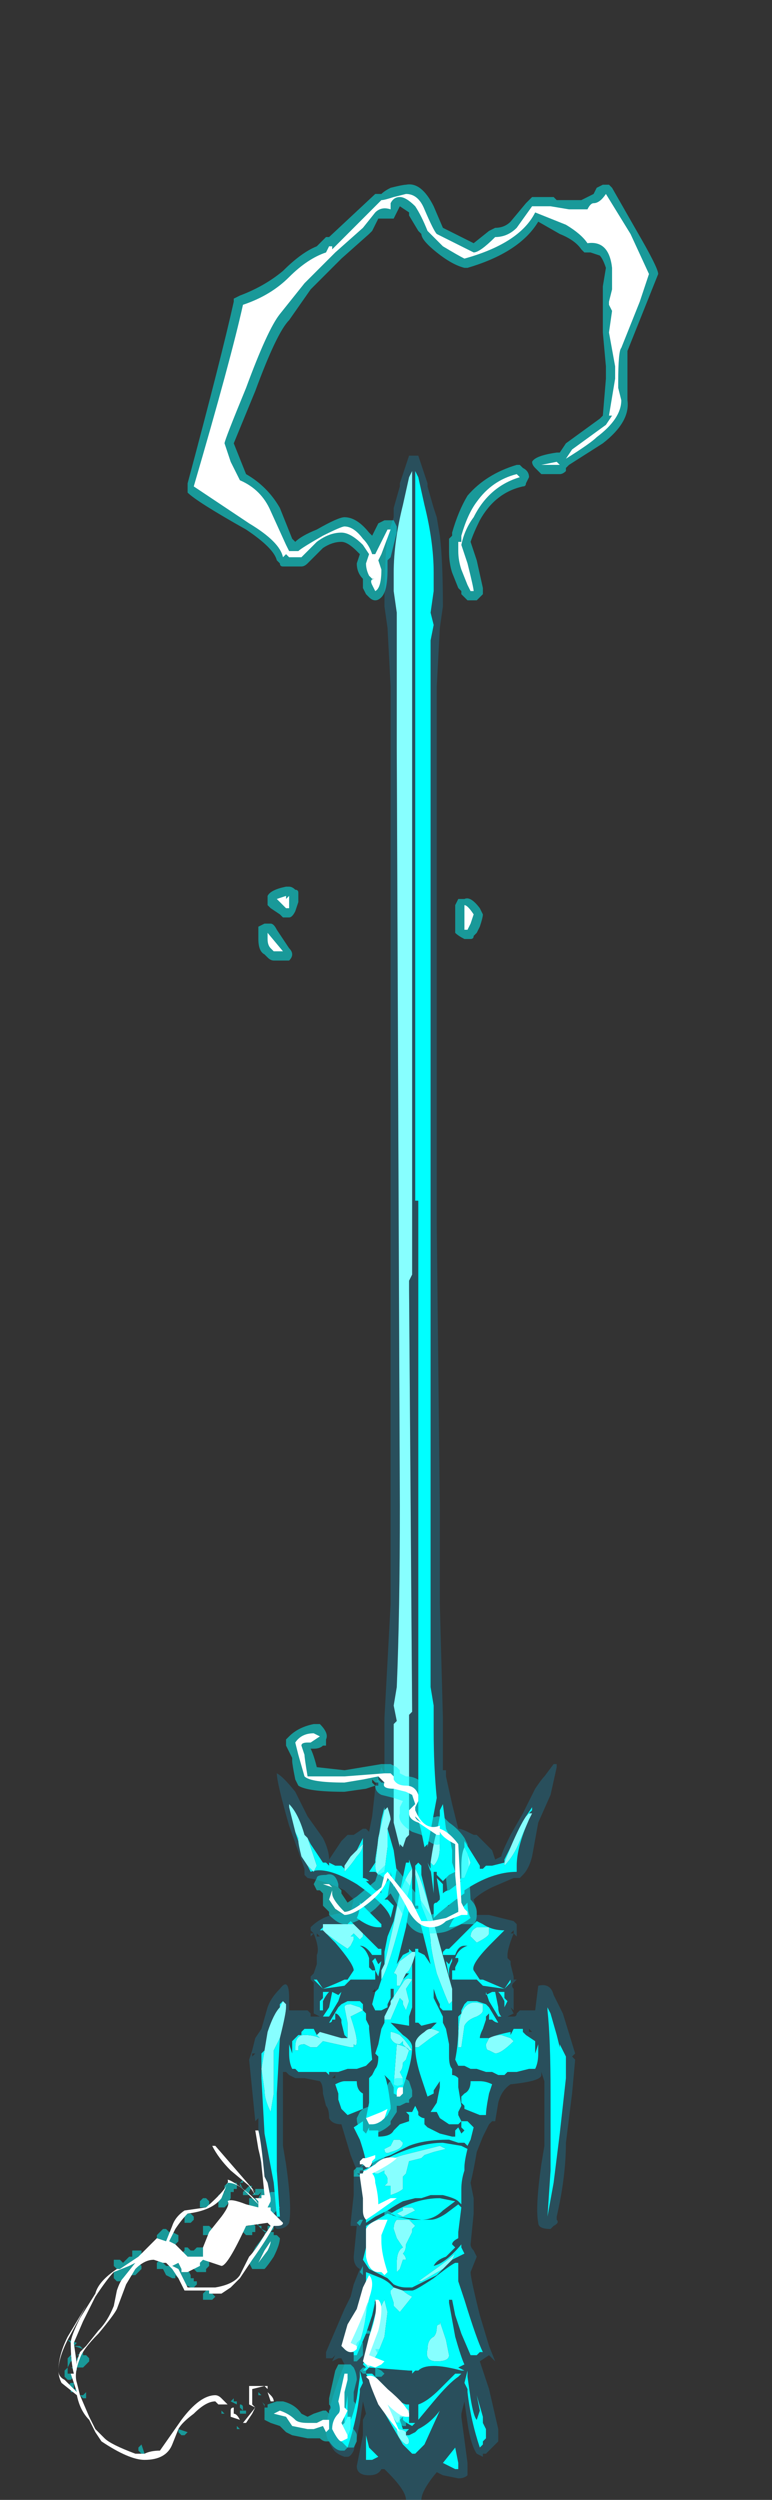 <?xml version="1.0" encoding="UTF-8" standalone="no"?>
<svg xmlns:ffdec="https://www.free-decompiler.com/flash" xmlns:xlink="http://www.w3.org/1999/xlink" ffdec:objectType="frame" height="284.2px" width="87.85px" xmlns="http://www.w3.org/2000/svg">
  <rect width="100%" height="100%" fill="#333333" stroke="none"/>
  <g transform="matrix(1.0, 0.0, 0.0, 1.0, 46.9, 167.65)">
    <use ffdec:characterId="1724" height="33.2" transform="matrix(7.0, 0.0, 0.0, 7.0, -18.55, -115.85)" width="5.3" xlink:href="#shape0"/>
    <use ffdec:characterId="1757" height="36.95" transform="matrix(7.0, 0.0, 0.0, 7.0, -40.25, -146.65)" width="9.75" xlink:href="#shape1"/>
  </g>
  <defs>
    <g id="shape0" transform="matrix(1.0, 0.0, 0.0, 1.0, 2.65, 16.55)">
      <path d="M0.0 -16.3 L0.0 -3.25 -0.05 -3.15 -0.05 -3.0 0.0 3.85 -0.05 3.9 -0.05 5.85 -0.1 5.9 -0.15 6.05 -0.2 6.0 -0.2 6.05 -0.3 5.65 -0.3 4.05 -0.25 4.0 -0.3 3.75 -0.25 3.45 Q-0.2 2.25 -0.2 0.5 L-0.25 -11.8 -0.25 -14.0 -0.3 -14.35 -0.3 -14.65 Q-0.3 -15.15 -0.15 -15.75 L-0.05 -16.2 0.0 -16.3 M-1.9 5.8 L-2.0 5.4 -2.0 5.35 Q-1.85 5.5 -1.75 5.85 L-1.7 5.9 -1.55 6.35 -1.6 6.45 -1.7 6.35 -1.8 6.2 Q-1.85 6.0 -1.85 5.95 L-1.9 5.8 M-1.1 6.4 L-1.1 6.35 -1.0 6.2 -0.9 6.1 -0.8 6.0 Q-0.8 6.1 -0.9 6.2 -1.0 6.35 -1.1 6.45 L-1.1 6.4 M-0.45 5.45 L-0.4 5.4 Q-0.35 5.55 -0.35 5.6 L-0.4 5.75 -0.4 6.05 -0.45 6.45 -0.55 6.5 Q-0.6 6.45 -0.6 6.35 L-0.55 5.9 -0.45 5.45 M0.0 6.4 L0.0 6.5 Q0.0 6.6 -0.2 7.3 -0.4 8.05 -0.5 8.2 L-0.5 8.05 -0.45 7.95 -0.3 7.3 -0.2 6.8 Q-0.1 6.5 0.0 6.4 M0.0 7.75 L0.05 7.75 0.05 7.8 0.0 7.95 -0.05 8.05 -0.1 8.1 -0.15 8.2 -0.2 8.3 -0.25 8.3 -0.25 8.25 -0.25 8.15 Q-0.25 8.1 -0.3 8.1 L-0.2 7.9 0.0 7.75 M0.05 6.5 L0.05 6.4 Q0.15 6.55 0.3 7.1 L0.65 8.35 0.65 8.4 0.65 8.55 0.6 8.6 Q0.55 8.5 0.4 8.1 0.3 7.7 0.3 7.55 L0.25 7.25 0.15 7.0 Q0.1 6.65 0.05 6.5 M0.05 9.3 L0.05 9.25 Q0.05 9.15 0.2 9.05 0.25 9.0 0.3 9.0 0.35 9.0 0.45 9.05 L0.3 9.15 0.1 9.3 0.05 9.3 M-0.45 8.85 L-0.45 8.8 -0.35 8.6 -0.35 8.55 -0.15 8.25 Q-0.1 8.15 0.0 8.2 L-0.1 8.35 -0.05 8.55 -0.1 8.7 -0.15 8.6 -0.15 8.55 -0.2 8.5 -0.35 8.85 -0.45 8.85 Q-0.45 8.9 -0.45 8.85 M-1.45 7.35 L-1.45 7.3 -1.05 7.3 -0.95 7.3 -0.8 7.45 -0.8 7.5 -0.85 7.55 -0.95 7.45 -1.0 7.5 -0.95 7.5 -0.95 7.55 -1.0 7.65 -1.05 7.7 -1.2 7.6 -1.4 7.45 -1.45 7.4 -1.45 7.35 M-1.55 9.1 L-1.5 9.05 -1.15 9.15 -1.05 9.15 -1.05 8.9 -1.1 8.65 Q-1.1 8.6 -1.0 8.6 L-0.85 8.65 -0.8 8.7 -1.0 8.8 Q-0.9 9.1 -0.9 9.2 -0.9 9.3 -0.95 9.25 L-0.95 9.3 -1.0 9.3 -1.45 9.2 -1.55 9.3 -1.65 9.3 -1.75 9.25 Q-1.85 9.25 -1.85 9.3 L-1.85 9.35 -1.9 9.35 -1.9 9.3 Q-1.9 9.1 -1.75 9.1 -1.6 9.1 -1.5 9.15 L-1.55 9.1 Q-1.6 9.1 -1.55 9.1 M-2.15 8.6 L-2.1 8.55 -2.05 8.6 -2.05 8.65 Q-2.05 8.75 -2.15 9.15 L-2.25 9.35 -2.25 10.05 -2.3 10.35 Q-2.4 10.15 -2.4 10.0 L-2.45 9.65 -2.4 9.35 -2.35 9.05 Q-2.25 8.75 -2.15 8.65 L-2.15 8.6 M-0.35 9.15 L-0.35 9.05 Q-0.3 9.05 -0.2 9.1 L-0.15 9.15 Q-0.1 9.2 0.0 9.35 L-0.05 9.35 -0.15 9.25 -0.15 9.2 -0.2 9.25 Q-0.3 9.25 -0.35 9.15 M-0.1 9.5 L-0.15 9.55 Q-0.15 9.65 -0.2 9.7 L-0.15 9.8 Q-0.15 9.85 -0.15 9.9 -0.25 9.95 -0.3 9.9 L-0.25 9.25 Q-0.05 9.3 -0.05 9.35 L-0.1 9.5 M-0.2 10.8 L-0.15 10.85 Q-0.15 10.95 -0.35 11.0 -0.45 11.05 -0.45 10.95 L-0.35 10.9 -0.3 10.8 -0.2 10.8 M-0.65 11.3 Q-0.65 11.2 -0.15 11.05 L0.45 10.9 0.55 10.95 0.35 11.0 0.2 11.05 0.15 11.1 -0.05 11.15 -0.1 11.35 -0.15 11.4 -0.15 11.6 Q-0.2 11.65 -0.35 11.7 L-0.35 11.55 -0.45 11.55 -0.4 11.5 -0.4 11.45 Q-0.4 11.4 -0.45 11.35 L-0.45 11.3 -0.55 11.35 -0.6 11.35 -0.65 11.3 M0.6 12.8 L0.5 12.9 0.15 13.1 0.1 13.1 0.45 12.85 Q0.65 12.7 0.7 12.65 L0.65 12.75 0.6 12.8 M-0.15 11.95 L-0.15 11.9 0.0 11.9 0.05 11.95 -0.15 12.05 -0.25 12.0 -0.15 11.95 M-0.05 12.1 L0.05 12.2 0.0 12.25 0.0 12.3 -0.1 12.5 Q-0.1 12.6 -0.15 12.65 -0.1 12.7 -0.1 12.75 L-0.15 12.75 -0.2 12.9 -0.25 12.95 -0.25 12.8 Q-0.25 12.6 -0.15 12.55 L-0.25 12.4 -0.3 12.25 Q-0.3 12.15 -0.25 12.1 L-0.05 12.1 M-0.7 14.5 Q-0.75 14.5 -0.75 14.4 -0.6 13.65 -0.45 13.4 L-0.4 13.6 -0.45 14.0 -0.55 14.25 -0.7 14.5 M-0.05 15.25 L-0.15 15.3 Q-0.15 15.25 -0.15 15.3 L-0.2 15.3 -0.2 15.35 -0.2 15.4 -0.25 15.4 -0.35 15.25 -0.45 15.15 -0.45 15.05 Q-0.2 15.05 -0.05 15.2 L-0.05 15.25 M-0.15 13.25 Q-0.1 13.3 0.0 13.35 L-0.2 13.6 -0.3 13.5 -0.3 13.45 -0.35 13.3 -0.35 13.25 -0.3 13.2 -0.15 13.25 M-0.95 13.85 L-0.8 13.55 -0.75 13.3 -0.65 13.15 -0.75 13.65 Q-0.8 14.0 -0.9 14.2 L-1.05 14.2 -1.05 14.15 -0.95 13.85 M-0.1 15.6 Q-0.05 15.65 -0.05 15.7 -0.05 15.75 -0.1 15.75 -0.25 15.65 -0.25 15.5 -0.15 15.5 -0.1 15.55 L-0.1 15.6 M-1.15 15.55 L-1.15 15.45 -1.1 15.4 -1.05 15.3 -1.0 15.3 -1.0 15.35 -1.0 15.5 Q-1.05 15.65 -1.1 15.65 L-1.15 15.65 -1.15 15.55 M0.85 6.05 L0.9 6.15 0.95 6.3 0.85 6.55 0.8 6.55 Q0.8 6.5 0.8 6.35 0.8 6.15 0.85 6.05 M1.9 5.6 L1.75 5.95 Q1.65 6.2 1.5 6.35 1.5 6.4 1.5 6.3 L1.6 6.05 Q1.75 5.7 1.85 5.55 L1.9 5.5 1.95 5.5 1.9 5.6 M0.3 6.3 Q0.35 5.95 0.4 5.8 L0.45 5.75 0.45 6.05 Q0.45 6.25 0.35 6.35 L0.3 6.3 M1.25 7.35 L1.25 7.45 Q1.25 7.5 1.05 7.6 L0.95 7.5 Q0.95 7.4 1.05 7.35 L1.25 7.35 M1.15 8.6 L1.15 8.7 Q1.15 8.75 1.05 8.8 0.9 8.85 0.85 8.95 L0.8 9.3 0.75 9.3 0.75 9.2 Q0.75 8.9 0.8 8.75 0.9 8.5 1.15 8.6 M1.45 9.1 L1.6 9.15 1.65 9.2 Q1.45 9.4 1.35 9.4 L1.25 9.35 Q1.2 9.35 1.2 9.25 L1.25 9.15 Q1.35 9.1 1.45 9.1 M0.55 14.05 L0.6 14.3 Q0.6 14.4 0.4 14.4 0.2 14.4 0.25 14.2 0.25 14.05 0.35 14.0 0.4 13.95 0.4 13.85 0.4 13.8 0.45 13.8 L0.45 13.75 0.55 14.05" fill="#87ffff" fill-rule="evenodd" stroke="none"/>
      <path d="M0.05 -16.55 L0.1 -16.55 0.25 -16.1 0.25 -16.05 0.35 -15.7 0.4 -15.55 0.45 -15.25 Q0.5 -14.85 0.5 -14.1 L0.45 -13.75 0.4 -12.8 0.4 -4.05 0.45 0.55 0.45 2.1 0.5 3.95 0.5 4.8 0.55 4.8 0.55 4.9 0.65 5.35 0.75 5.75 Q0.8 5.75 0.9 5.8 L1.0 5.85 1.05 5.85 1.3 6.1 1.35 6.25 1.45 6.2 Q1.45 6.15 1.6 5.85 L1.8 5.5 2.0 5.1 Q2.1 4.95 2.15 4.9 L2.3 4.7 2.35 4.7 2.35 4.75 2.25 5.2 2.05 5.65 1.95 6.2 Q1.9 6.4 1.8 6.5 L1.75 6.55 1.65 6.55 1.3 6.7 Q1.1 6.8 1.0 6.9 L1.05 7.1 1.05 7.15 1.25 7.15 1.65 7.25 1.7 7.3 1.7 7.5 1.65 7.45 Q1.55 7.7 1.55 7.8 L1.55 7.85 1.6 7.9 1.6 7.95 1.65 8.15 1.65 8.2 1.7 8.2 1.65 8.25 Q1.6 8.3 1.65 8.35 1.65 8.4 1.65 8.5 L1.65 8.7 1.6 8.65 1.65 8.75 1.55 8.8 1.65 8.8 Q1.7 8.8 1.7 8.75 L1.75 8.7 2.0 8.7 2.05 8.3 Q2.25 8.25 2.3 8.45 L2.45 8.75 2.65 9.4 2.6 9.45 2.65 9.5 2.6 10.05 2.5 10.85 Q2.5 11.4 2.35 12.05 L2.35 12.1 Q2.4 12.15 2.3 12.2 L2.25 12.25 Q2.05 12.25 2.05 12.15 2.0 11.9 2.1 11.2 L2.15 10.9 2.15 9.85 2.1 9.7 2.1 9.75 Q2.1 9.85 1.6 9.9 1.45 10.0 1.4 10.2 L1.35 10.5 1.3 10.5 1.25 10.55 1.15 10.75 1.05 11.0 Q1.0 11.3 0.95 11.5 L1.0 11.75 1.0 12.0 0.95 12.5 Q0.95 12.55 1.0 12.6 L1.05 12.7 0.95 12.95 Q0.95 13.05 1.1 13.65 L1.25 14.15 1.35 14.4 1.25 14.3 1.1 14.4 1.25 14.85 1.4 15.5 1.4 15.7 1.2 15.9 1.15 15.9 1.15 15.95 1.05 15.9 Q0.95 15.75 0.9 15.4 L0.85 15.05 0.8 15.25 0.8 15.3 0.9 16.05 0.9 16.25 Q0.85 16.3 0.75 16.3 L0.5 16.25 0.4 16.2 Q0.15 16.5 0.15 16.65 L-0.1 16.65 Q-0.1 16.5 -0.4 16.2 L-0.45 16.15 -0.5 16.15 Q-0.55 16.25 -0.7 16.25 -0.9 16.25 -0.9 16.1 L-0.8 15.6 -0.8 15.35 -0.75 15.25 -0.8 15.05 -0.85 15.4 Q-0.9 15.65 -0.95 15.85 -1.0 15.95 -1.05 15.95 L-1.1 15.95 Q-1.25 15.9 -1.3 15.8 -1.4 15.65 -1.4 15.55 -1.4 15.2 -1.1 14.45 L-1.15 14.35 -1.2 14.35 -1.3 14.4 -1.25 14.3 -1.3 14.35 -1.4 14.35 -1.4 14.25 -1.1 13.55 -1.0 13.35 -0.95 13.15 -0.85 12.9 Q-0.95 12.85 -0.95 12.7 L-0.9 12.2 -1.0 12.2 -1.0 12.15 -0.95 11.7 -0.95 11.45 Q-0.95 11.35 -0.9 11.3 L-1.0 11.05 -1.15 10.55 Q-1.3 10.55 -1.35 10.45 -1.35 10.3 -1.4 10.25 L-1.45 10.05 Q-1.45 9.9 -1.5 9.85 L-1.75 9.8 -1.9 9.8 -2.0 9.75 -2.05 9.7 -2.1 9.7 -2.1 10.9 -2.05 11.2 Q-1.95 11.9 -2.0 12.15 -2.05 12.25 -2.2 12.25 L-2.25 12.2 -2.3 12.2 Q-2.35 12.15 -2.35 12.1 L-2.3 12.05 Q-2.45 11.4 -2.5 10.85 L-2.5 10.45 -2.55 10.5 -2.65 9.5 -2.6 9.35 -2.55 9.15 -2.45 9.0 -2.35 8.65 Q-2.3 8.5 -2.15 8.35 -2.0 8.15 -2.0 8.5 L-2.0 8.7 -1.7 8.7 -1.65 8.75 -1.65 8.8 -1.5 8.8 -1.6 8.75 -1.6 8.5 Q-1.6 8.4 -1.6 8.35 -1.6 8.3 -1.6 8.25 L-1.65 8.2 -1.65 8.15 -1.6 8.1 -1.55 7.95 -1.55 7.8 Q-1.5 7.7 -1.6 7.45 L-1.65 7.5 -1.65 7.35 Q-1.5 7.2 -1.3 7.15 -1.15 7.1 -1.05 7.15 L-1.0 7.1 -0.95 6.9 -1.1 6.75 Q-1.4 6.6 -1.7 6.55 L-1.75 6.5 -1.75 6.4 -2.0 5.7 Q-2.2 5.0 -2.2 4.85 L-2.2 4.85 Q-2.1 4.9 -1.9 5.15 L-1.7 5.55 -1.45 5.9 Q-1.35 6.1 -1.35 6.25 L-1.15 5.95 -1.05 5.85 -0.95 5.85 -0.8 5.75 -0.75 5.75 -0.7 5.8 -0.65 5.55 -0.6 5.1 -0.6 5.05 -0.5 4.75 -0.45 4.85 -0.45 3.95 -0.35 2.1 -0.35 -12.8 -0.4 -13.75 -0.45 -14.1 Q-0.45 -14.85 -0.4 -15.25 L-0.3 -15.55 -0.3 -15.7 -0.2 -16.05 -0.2 -16.1 -0.05 -16.55 0.05 -16.55 M0.1 -16.2 L0.05 -16.3 0.05 -4.45 0.1 -4.45 0.1 5.6 0.15 5.8 0.2 6.05 0.25 6.0 0.25 6.05 0.4 5.25 Q0.35 4.75 0.35 4.15 L0.35 3.75 0.3 3.45 Q0.3 2.25 0.3 0.5 L0.3 -13.55 0.35 -13.8 0.3 -14.0 0.35 -14.35 0.35 -14.65 Q0.35 -15.15 0.2 -15.75 L0.1 -16.2 M0.0 -16.3 L-0.05 -16.2 -0.15 -15.75 Q-0.3 -15.15 -0.3 -14.65 L-0.3 -14.35 -0.25 -14.0 -0.25 -11.8 -0.2 0.5 Q-0.2 2.25 -0.25 3.45 L-0.3 3.75 -0.25 4.0 -0.3 4.05 -0.3 5.65 -0.2 6.05 -0.2 6.0 -0.15 6.05 -0.1 5.9 -0.05 5.85 -0.05 3.9 0.0 3.85 -0.05 -3.0 -0.05 -3.15 0.0 -3.25 0.0 -16.3 M-2.0 5.35 L-2.0 5.4 -1.9 5.8 -1.85 5.9 -1.85 5.95 Q-1.85 6.0 -1.8 6.2 L-1.7 6.35 -1.65 6.45 Q-1.4 6.35 -0.9 6.65 -0.4 7.0 -0.35 7.2 L-0.3 7.0 -0.4 6.9 -0.45 6.9 -0.4 6.85 -0.35 6.55 -0.5 6.7 -0.5 6.8 Q-0.55 6.75 -0.6 6.75 L-0.75 6.6 -0.7 6.6 Q-0.75 6.55 -0.8 6.55 L-0.8 5.9 -0.9 6.1 -1.0 6.2 -1.1 6.35 -1.1 6.4 -1.15 6.35 -1.25 6.35 -1.35 6.3 -1.35 6.35 -1.4 6.3 -1.45 6.3 Q-1.55 6.15 -1.65 6.0 L-1.7 5.9 -1.75 5.85 Q-1.85 5.5 -2.0 5.35 M-0.4 5.75 L-0.35 5.6 Q-0.35 5.55 -0.4 5.4 L-0.45 5.45 -0.45 5.4 -0.5 5.6 -0.6 6.25 -0.6 6.3 -0.7 6.45 -0.6 6.45 -0.45 6.55 -0.35 6.5 -0.35 6.45 -0.3 6.7 -0.25 6.4 -0.25 6.45 -0.3 6.1 -0.4 5.75 M-0.85 6.95 Q-0.85 7.1 -0.9 7.2 -0.7 7.35 -0.55 7.35 L-0.5 7.35 -0.5 7.3 -0.6 7.2 Q-0.8 7.0 -0.85 6.95 M0.0 6.5 L0.0 6.4 -0.05 6.25 -0.05 6.3 -0.1 6.3 -0.3 7.25 -0.4 7.5 -0.45 7.75 -0.45 7.95 -0.5 8.05 -0.5 8.2 -0.55 8.35 -0.6 8.4 -0.65 8.6 -0.6 8.7 -0.5 8.7 -0.4 8.65 -0.4 8.6 -0.35 8.5 Q-0.35 8.45 -0.35 8.35 L-0.3 8.35 -0.3 8.5 -0.35 8.55 -0.35 8.6 -0.45 8.8 -0.45 8.85 -0.45 8.9 -0.5 9.0 -0.55 9.25 -0.6 9.4 -0.55 9.45 Q-0.55 9.6 -0.6 9.65 L-0.65 9.75 -0.7 9.8 -0.7 10.2 -0.75 10.45 -0.7 10.45 -0.7 10.55 -0.65 10.55 Q-0.6 10.55 -0.5 10.5 L-0.4 10.4 -0.35 10.3 -0.35 10.25 Q-0.4 9.85 -0.45 9.75 L-0.35 9.85 -0.3 9.95 -0.3 10.05 -0.2 10.1 -0.1 9.8 Q0.0 9.5 0.0 9.3 0.0 9.2 -0.15 9.1 L-0.35 8.9 -0.05 8.95 -0.05 8.8 0.0 8.65 0.0 8.2 0.0 7.95 0.05 7.8 0.05 7.75 0.0 7.75 -0.05 7.7 -0.05 7.75 -0.15 7.8 -0.25 7.95 -0.1 7.35 -0.05 7.05 0.0 6.95 0.0 6.5 M0.05 6.5 L0.05 7.0 0.1 7.0 0.1 7.05 0.05 7.05 0.15 7.35 0.3 7.95 0.2 7.8 0.1 7.75 0.1 7.7 0.05 7.7 Q0.05 7.75 0.05 7.8 L0.05 8.9 0.1 8.9 0.15 8.95 0.35 8.9 0.4 8.9 0.3 9.0 Q0.25 9.0 0.2 9.05 0.05 9.15 0.05 9.25 L0.05 9.3 Q0.05 9.5 0.15 9.8 L0.25 10.1 0.35 10.05 0.35 10.0 0.45 9.85 0.45 9.95 0.4 10.2 0.3 10.35 0.4 10.35 0.45 10.45 0.6 10.55 0.75 10.55 0.8 10.5 0.75 10.4 0.75 10.35 0.8 10.25 0.75 9.95 0.75 9.8 Q0.7 9.75 0.65 9.75 L0.65 9.65 Q0.6 9.6 0.6 9.45 L0.6 9.25 0.55 9.0 0.5 8.9 0.5 8.8 0.35 8.5 0.35 8.35 0.4 8.5 0.45 8.6 0.45 8.65 0.5 8.7 0.65 8.7 0.65 8.55 0.65 8.4 0.65 8.35 0.3 7.1 0.15 6.5 0.15 6.35 0.1 6.3 0.05 6.35 0.05 6.4 0.05 6.5 M-1.45 7.35 L-1.5 7.4 -1.45 7.4 -1.25 7.6 Q-0.95 7.95 -0.95 8.05 L-1.05 8.2 -1.1 8.2 Q-1.2 8.25 -1.45 8.35 L-1.55 8.2 -1.6 8.2 -1.45 8.35 -1.1 8.3 -1.0 8.2 -0.85 8.2 -0.6 8.2 -0.6 8.05 -0.65 8.05 -0.7 8.0 -0.7 7.85 Q-0.75 7.7 -0.85 7.65 -0.75 7.65 -0.65 7.8 L-0.5 7.8 -0.5 7.7 -0.55 7.7 -0.8 7.45 -0.95 7.3 -1.0 7.25 -1.05 7.3 -1.45 7.3 -1.45 7.35 M-0.55 7.95 L-0.6 7.85 -0.65 7.9 Q-0.6 8.0 -0.6 8.05 L-0.55 8.15 -0.5 7.9 -0.55 7.95 M-0.25 8.25 L-0.25 8.3 -0.25 8.25 M-0.15 8.2 L-0.1 8.1 -0.05 8.1 -0.15 8.2 M-1.55 9.1 L-1.6 9.0 -1.75 9.0 -1.8 9.05 -1.8 9.1 -1.85 9.1 -1.95 9.2 -1.95 9.4 -2.0 9.25 -2.0 9.4 Q-2.0 9.55 -1.95 9.65 L-1.9 9.65 -1.85 9.7 -1.4 9.7 -1.35 9.75 -1.35 9.7 -1.2 9.7 -1.05 9.65 -0.9 9.65 -0.75 9.6 -0.65 9.5 -0.7 9.0 -0.7 8.95 -0.75 8.85 -0.75 8.75 -0.8 8.7 -0.8 8.6 -0.85 8.55 -1.05 8.55 -1.15 8.6 -1.2 8.65 -1.35 8.9 Q-1.3 8.9 -1.3 8.85 L-1.25 8.85 -1.25 8.75 Q-1.2 8.75 -1.15 8.85 L-1.15 8.9 -1.1 9.1 -1.05 9.15 -1.15 9.15 -1.5 9.05 -1.55 9.1 M-1.2 8.45 L-1.3 8.4 -1.35 8.65 -1.45 8.8 -1.35 8.8 -1.2 8.55 -1.15 8.4 -1.2 8.45 M-1.45 8.55 Q-1.4 8.45 -1.35 8.4 L-1.45 8.4 -1.45 8.5 -1.5 8.55 -1.5 8.7 -1.45 8.7 -1.45 8.55 M-0.6 8.4 L-0.6 8.35 -0.65 8.4 -0.6 8.4 M-0.7 8.7 L-0.7 8.7 M-1.55 7.5 L-1.5 7.5 -1.55 7.45 -1.55 7.5 M-1.65 7.4 L-1.65 7.45 -1.6 7.45 -1.65 7.4 M-2.15 9.15 Q-2.05 8.75 -2.05 8.65 L-2.05 8.6 -2.1 8.55 -2.15 8.6 -2.1 8.55 -2.15 8.65 Q-2.25 8.75 -2.35 9.05 L-2.4 9.35 -2.45 9.4 -2.45 9.8 -2.4 10.7 -2.25 11.5 -2.2 12.05 -2.15 12.05 -2.2 11.3 -2.2 10.05 -2.15 9.15 M-2.6 9.4 L-2.6 9.45 -2.55 9.4 -2.6 9.4 M-2.05 9.5 L-2.05 9.5 M-1.9 9.0 L-1.9 9.0 M-0.95 9.85 L-1.1 9.85 Q-1.15 9.85 -1.25 9.9 L-1.2 10.05 -1.2 10.15 -1.15 10.3 -1.05 10.4 -0.8 10.3 -0.8 10.05 Q-0.9 10.0 -0.9 9.85 L-0.95 9.85 M-1.3 9.8 L-1.25 9.8 -1.25 9.75 -1.3 9.8 M-0.8 10.55 L-0.8 10.5 -0.95 10.6 -0.85 10.8 Q-0.75 11.1 -0.75 11.2 L-0.75 11.25 Q-0.65 11.15 -0.35 11.05 L-0.05 10.9 Q0.2 10.8 0.6 10.8 L0.75 10.85 0.85 10.85 0.9 10.9 0.95 10.8 1.0 10.6 0.9 10.5 0.8 10.5 0.8 10.6 0.85 10.65 0.8 10.7 0.75 10.6 0.7 10.65 0.7 10.75 0.65 10.75 0.45 10.7 0.25 10.6 0.2 10.55 0.2 10.45 Q0.15 10.45 0.1 10.4 L0.1 10.35 0.05 10.25 0.0 10.35 -0.1 10.35 -0.05 10.4 -0.05 10.5 -0.2 10.55 -0.3 10.65 Q-0.35 10.75 -0.55 10.75 L-0.55 10.65 -0.7 10.65 -0.7 10.6 -0.75 10.7 -0.8 10.65 -0.8 10.55 M-0.8 10.4 L-0.8 10.4 M-0.85 11.35 L-0.8 11.55 -0.75 12.0 -0.75 12.15 -0.6 12.05 -0.4 11.95 Q-0.25 11.85 -0.15 11.8 L0.05 11.75 0.15 11.75 0.3 11.7 0.5 11.7 Q0.7 11.75 0.75 11.8 L0.8 11.85 0.8 11.6 Q0.8 11.45 0.85 11.3 L0.85 11.25 Q0.85 11.15 0.9 10.95 L0.8 10.9 0.5 10.85 Q0.15 10.85 -0.3 11.05 L-0.8 11.3 Q-0.75 11.35 -0.85 11.35 M0.65 12.75 L0.85 12.65 0.8 12.55 0.8 12.5 Q0.55 12.8 0.35 12.85 0.4 12.75 0.55 12.7 L0.7 12.55 0.65 12.5 Q0.65 12.45 0.75 12.4 L0.75 12.3 0.8 11.9 0.75 11.85 0.55 12.0 Q0.4 12.1 0.3 12.1 L0.0 12.1 -0.25 12.05 -0.4 12.0 -0.75 12.2 -0.75 12.55 -0.8 12.75 -0.7 12.9 -0.4 13.05 -0.3 13.15 Q-0.2 13.2 -0.1 13.2 L0.0 13.2 0.4 13.0 0.6 12.8 0.65 12.75 M-0.25 12.05 L0.15 12.1 Q0.35 12.1 0.5 11.95 L0.7 11.8 0.45 11.75 Q0.05 11.75 -0.35 12.0 L-0.25 12.05 M-0.7 12.7 Q-0.7 12.8 -0.5 12.9 L-0.65 12.8 -0.7 12.7 M-0.3 13.2 L-0.35 13.15 Q-0.4 13.1 -0.5 13.05 L-0.75 12.95 -0.75 13.2 Q-0.8 13.4 -0.9 13.7 L-0.95 13.75 -1.05 14.1 -1.1 14.2 Q-1.05 14.25 -1.0 14.25 L-0.95 14.25 -0.95 14.3 -0.9 14.3 -0.75 13.95 -0.65 13.65 -0.6 13.4 -0.55 13.45 -0.7 14.0 Q-0.75 14.35 -0.8 14.45 L-0.75 14.5 -0.8 14.55 -0.75 14.55 -0.7 14.5 -0.05 14.55 0.0 14.55 0.0 15.4 -0.05 15.4 -0.05 15.25 -0.05 15.2 -0.05 15.1 -0.1 15.1 Q-0.25 15.05 -0.4 14.85 L-0.65 14.6 -0.75 14.6 -0.7 14.7 -0.5 15.15 -0.15 15.75 0.0 15.9 0.05 15.9 0.2 15.75 0.45 15.2 Q0.3 15.4 0.1 15.5 L0.05 15.55 -0.05 15.6 -0.1 15.6 -0.1 15.55 -0.05 15.5 -0.15 15.5 -0.2 15.35 -0.15 15.3 -0.15 15.35 Q-0.1 15.4 0.0 15.45 L0.05 15.4 0.0 15.4 0.0 14.6 0.05 14.55 0.1 14.55 Q0.25 14.4 0.8 14.55 L0.85 14.55 0.75 14.5 0.85 14.45 Q0.8 14.35 0.7 14.0 L0.6 13.45 0.6 13.4 0.65 13.4 0.7 13.65 0.8 13.95 0.95 14.3 1.05 14.3 1.1 14.25 1.15 14.25 Q1.05 14.05 0.85 13.4 L0.75 13.1 0.75 12.8 0.7 12.8 Q0.6 12.85 0.35 13.05 0.05 13.25 0.0 13.25 L-0.15 13.25 -0.3 13.2 M-0.95 14.55 L-0.95 14.55 M-1.15 15.55 L-1.2 15.65 -1.05 15.8 Q-0.9 15.35 -0.85 14.9 L-0.85 14.85 -0.8 14.75 -0.85 14.55 -0.85 14.65 -0.9 15.0 Q-0.95 15.25 -1.0 15.35 L-1.0 15.3 -1.05 15.3 -1.05 14.95 -1.1 15.3 -1.1 15.4 -1.15 15.45 -1.15 15.55 M-0.75 15.75 L-0.75 16.0 -0.65 16.0 -0.55 15.95 -0.7 15.8 -0.75 15.6 -0.75 15.75 M-0.15 15.3 Q-0.15 15.25 -0.15 15.3 M0.5 5.0 L0.5 5.0 M1.5 6.3 L1.3 6.35 1.2 6.35 1.15 6.4 1.1 6.4 1.1 6.35 0.85 5.95 0.85 6.05 Q0.8 6.15 0.8 6.35 0.8 6.5 0.8 6.55 L0.75 6.6 0.8 6.6 0.6 6.75 Q0.55 6.75 0.5 6.8 L0.5 6.65 0.4 6.55 0.45 6.85 0.45 6.9 0.4 6.95 Q0.35 6.95 0.35 7.0 L0.35 7.2 Q0.5 7.05 0.85 6.8 L0.85 6.75 Q1.3 6.45 1.7 6.45 L1.7 6.35 Q1.7 6.05 1.9 5.6 L1.95 5.5 1.9 5.5 1.95 5.45 1.95 5.4 1.85 5.55 Q1.75 5.7 1.6 6.05 L1.5 6.25 1.5 6.3 M0.3 6.3 L0.3 6.45 0.25 6.3 0.3 6.4 0.35 6.8 0.35 6.45 0.4 6.45 0.4 6.5 0.5 6.6 Q0.55 6.55 0.6 6.5 L0.7 6.45 0.65 6.3 0.65 6.1 0.6 5.85 0.55 5.75 0.5 5.35 0.45 5.45 0.45 5.55 0.4 5.8 Q0.35 5.95 0.3 6.3 M0.9 6.95 Q0.75 7.1 0.65 7.25 L0.6 7.35 Q0.75 7.35 0.95 7.2 0.9 7.1 0.9 6.95 M1.55 7.5 L1.55 7.5 M1.65 7.4 L1.6 7.45 1.65 7.45 1.65 7.4 M1.6 8.2 L1.5 8.35 1.15 8.2 1.1 8.2 1.0 8.05 Q0.95 7.95 1.3 7.6 L1.5 7.4 Q1.3 7.4 1.15 7.3 L1.05 7.25 0.6 7.7 0.55 7.7 0.5 7.75 0.5 7.8 0.7 7.8 Q0.75 7.65 0.85 7.65 L0.9 7.65 Q0.75 7.7 0.7 7.85 L0.75 7.85 0.75 7.9 0.7 8.0 0.7 8.05 0.65 8.05 0.65 8.2 0.9 8.2 1.05 8.2 1.15 8.3 1.5 8.35 1.6 8.25 1.6 8.2 M1.5 8.4 L1.4 8.4 Q1.45 8.45 1.5 8.55 L1.5 8.65 1.55 8.55 1.5 8.5 1.5 8.4 M2.2 8.65 L2.2 8.7 Q2.25 9.15 2.25 10.05 L2.25 11.3 2.2 12.05 2.3 11.5 2.4 10.7 2.5 9.8 2.5 9.45 2.4 9.25 2.4 9.3 2.35 9.1 2.25 8.75 2.2 8.65 M0.4 7.3 L0.4 7.3 M0.55 7.9 L0.6 8.15 0.6 8.05 Q0.6 8.0 0.65 7.9 L0.65 7.85 0.6 7.95 0.55 7.9 M0.1 8.1 L0.1 8.1 M0.85 8.6 L0.8 8.7 0.8 8.75 0.75 8.8 0.75 9.0 Q0.75 9.25 0.7 9.5 L0.75 9.6 0.85 9.6 0.95 9.65 1.05 9.65 1.2 9.7 1.3 9.7 1.4 9.75 1.5 9.75 1.55 9.7 1.7 9.7 1.9 9.65 2.0 9.65 Q2.05 9.55 2.05 9.4 L2.05 9.25 2.0 9.4 2.0 9.2 1.85 9.1 1.8 9.05 1.8 9.0 1.65 9.0 1.6 9.1 1.6 9.05 Q1.35 9.1 1.25 9.15 L1.1 9.15 Q1.1 9.1 1.15 9.0 L1.2 8.85 1.2 8.8 1.25 8.75 1.25 8.85 1.3 8.85 Q1.35 8.9 1.4 8.9 L1.25 8.65 1.2 8.6 1.05 8.55 0.9 8.55 0.85 8.6 M0.75 8.7 L0.75 8.7 M1.2 8.4 L1.25 8.55 1.4 8.8 1.45 8.8 Q1.4 8.75 1.4 8.65 L1.35 8.4 1.3 8.4 1.2 8.45 1.2 8.4 M1.3 9.9 Q1.2 9.85 1.1 9.85 L0.95 9.85 Q0.95 10.0 0.85 10.05 L0.8 10.1 0.8 10.2 0.85 10.25 0.85 10.3 1.1 10.4 1.2 10.4 Q1.2 10.3 1.25 10.05 L1.3 9.9 M1.3 9.8 L1.3 9.8 M1.9 9.0 L1.9 9.05 1.95 9.05 1.9 9.0 M2.1 9.05 L2.1 9.05 M2.1 9.55 L2.1 9.55 M0.9 14.55 L0.85 14.75 0.9 14.85 0.9 14.9 Q0.95 15.35 1.1 15.8 L1.15 15.75 1.15 15.7 1.2 15.65 1.2 15.5 1.15 15.4 1.15 15.3 1.05 14.95 1.1 15.2 1.05 15.35 Q1.0 15.3 0.95 15.0 L0.9 14.65 0.9 14.55 M1.0 14.4 L1.0 14.4 M1.0 14.55 L1.0 14.55 M0.8 14.6 L0.7 14.6 0.45 14.85 Q0.25 15.05 0.1 15.1 L0.1 15.35 0.35 15.05 Q0.6 14.75 0.75 14.65 L0.8 14.6 M0.75 16.05 L0.7 15.8 0.5 16.05 0.7 16.15 0.75 16.15 0.75 16.05" fill="#00bfff" fill-opacity="0.2" fill-rule="evenodd" stroke="none"/>
      <path d="M0.1 -16.2 L0.2 -15.75 Q0.35 -15.15 0.35 -14.65 L0.35 -14.35 0.3 -14.0 0.35 -13.8 0.3 -13.55 0.3 0.5 Q0.3 2.25 0.3 3.45 L0.35 3.75 0.35 4.15 Q0.35 4.75 0.4 5.25 L0.25 6.05 0.25 6.0 0.2 6.05 0.15 5.8 0.1 5.6 0.1 -4.45 0.05 -4.45 0.05 -16.3 0.1 -16.2 M-1.9 5.8 L-1.85 5.95 -1.85 5.9 -1.9 5.8 M-1.7 6.35 L-1.6 6.45 -1.55 6.35 -1.7 5.9 -1.65 6.0 Q-1.55 6.15 -1.45 6.3 L-1.4 6.3 -1.35 6.35 -1.35 6.3 -1.25 6.35 -1.15 6.35 -1.1 6.4 -1.1 6.45 Q-1.0 6.35 -0.9 6.2 -0.8 6.1 -0.8 6.0 L-0.9 6.1 -0.8 5.9 -0.8 6.55 Q-0.75 6.55 -0.7 6.6 L-0.75 6.6 -0.6 6.75 Q-0.55 6.75 -0.5 6.8 L-0.5 6.7 -0.35 6.55 -0.4 6.85 -0.45 6.9 -0.4 6.9 -0.3 7.0 -0.35 7.2 Q-0.4 7.0 -0.9 6.65 -1.4 6.35 -1.65 6.45 L-1.7 6.35 M-0.4 5.75 L-0.3 6.1 -0.25 6.45 -0.25 6.4 -0.3 6.7 -0.35 6.45 -0.35 6.5 -0.45 6.55 -0.6 6.45 -0.7 6.45 -0.6 6.3 -0.6 6.25 -0.5 5.6 -0.45 5.4 -0.45 5.45 -0.55 5.9 -0.6 6.35 Q-0.6 6.45 -0.55 6.5 L-0.45 6.45 -0.4 6.05 -0.4 5.75 M-0.85 6.95 Q-0.8 7.0 -0.6 7.2 L-0.5 7.3 -0.5 7.35 -0.55 7.35 Q-0.7 7.35 -0.9 7.2 -0.85 7.1 -0.85 6.95 M0.0 6.5 L0.0 6.95 -0.05 7.05 -0.1 7.35 -0.25 7.95 -0.15 7.8 -0.05 7.75 -0.05 7.7 0.0 7.75 -0.2 7.9 -0.3 8.1 Q-0.25 8.1 -0.25 8.15 L-0.25 8.25 -0.25 8.3 -0.2 8.3 -0.15 8.2 -0.05 8.1 -0.1 8.1 -0.05 8.05 0.0 7.95 0.0 8.2 0.0 8.65 -0.05 8.8 -0.05 8.95 -0.35 8.9 -0.15 9.1 Q0.0 9.2 0.0 9.3 0.0 9.5 -0.1 9.8 L-0.2 10.1 -0.3 10.05 -0.3 9.95 -0.35 9.85 -0.45 9.75 Q-0.4 9.85 -0.35 10.25 L-0.35 10.3 -0.4 10.4 -0.5 10.5 Q-0.6 10.55 -0.65 10.55 L-0.7 10.55 -0.7 10.45 -0.75 10.45 -0.7 10.2 -0.7 9.8 -0.65 9.75 -0.6 9.65 Q-0.55 9.6 -0.55 9.45 L-0.6 9.4 -0.55 9.25 -0.5 9.0 -0.45 8.9 -0.45 8.85 Q-0.45 8.9 -0.45 8.85 L-0.35 8.85 -0.2 8.5 -0.15 8.55 -0.15 8.6 -0.1 8.7 -0.05 8.55 -0.1 8.35 0.0 8.2 Q-0.1 8.15 -0.15 8.25 L-0.35 8.55 -0.3 8.5 -0.3 8.35 -0.35 8.35 Q-0.35 8.45 -0.35 8.5 L-0.4 8.6 -0.4 8.65 -0.5 8.7 -0.6 8.7 -0.65 8.6 -0.6 8.4 -0.55 8.35 -0.5 8.2 -0.5 8.05 -0.5 8.2 Q-0.4 8.05 -0.2 7.3 0.0 6.6 0.0 6.5 M0.05 7.8 Q0.05 7.75 0.05 7.7 L0.1 7.7 0.1 7.75 0.2 7.8 0.3 7.95 0.15 7.35 0.05 7.05 0.1 7.05 0.1 7.0 0.05 7.0 0.05 6.5 Q0.1 6.65 0.15 7.0 L0.25 7.25 0.3 7.55 Q0.3 7.7 0.4 8.1 0.55 8.5 0.6 8.6 L0.65 8.55 0.65 8.7 0.5 8.7 0.45 8.65 0.45 8.6 0.4 8.5 0.35 8.35 0.35 8.5 0.5 8.8 0.5 8.9 0.55 9.0 0.6 9.25 0.6 9.45 Q0.6 9.6 0.65 9.65 L0.65 9.75 Q0.7 9.75 0.75 9.8 L0.75 9.95 0.8 10.25 0.75 10.35 0.75 10.4 0.8 10.5 0.75 10.55 0.6 10.55 0.45 10.45 0.4 10.35 0.3 10.35 0.4 10.2 0.45 9.95 0.45 9.85 0.35 10.0 0.35 10.05 0.25 10.1 0.15 9.8 Q0.05 9.5 0.05 9.3 L0.1 9.3 0.3 9.15 0.45 9.05 Q0.35 9.0 0.3 9.0 L0.4 8.9 0.35 8.9 0.15 8.95 0.1 8.9 0.05 8.9 0.05 7.8 M0.05 6.4 L0.05 6.35 0.1 6.3 0.15 6.35 0.15 6.5 0.3 7.1 Q0.15 6.55 0.05 6.4 M-0.45 7.95 L-0.45 7.75 -0.4 7.5 -0.3 7.25 -0.1 6.3 -0.05 6.3 -0.05 6.25 0.0 6.4 Q-0.1 6.5 -0.2 6.8 L-0.3 7.3 -0.45 7.95 M-0.8 7.45 L-0.55 7.7 -0.5 7.7 -0.5 7.8 -0.65 7.8 Q-0.75 7.65 -0.85 7.65 -0.75 7.7 -0.7 7.85 L-0.7 8.0 -0.65 8.05 -0.6 8.05 -0.6 8.2 -0.85 8.2 -1.0 8.2 -1.1 8.3 -1.45 8.35 -1.6 8.2 -1.55 8.2 -1.45 8.35 Q-1.2 8.25 -1.1 8.2 L-1.05 8.2 -0.95 8.05 Q-0.95 7.95 -1.25 7.6 L-1.45 7.4 -1.5 7.4 -1.45 7.35 -1.45 7.4 -1.4 7.45 -1.2 7.6 -1.05 7.7 -1.0 7.65 -0.95 7.55 -0.95 7.5 -1.0 7.5 -0.95 7.45 -0.85 7.55 -0.8 7.5 -0.8 7.45 M-1.05 7.3 L-1.0 7.25 -0.95 7.3 -1.05 7.3 M-0.55 7.95 L-0.5 7.9 -0.55 8.15 -0.6 8.05 Q-0.6 8.0 -0.65 7.9 L-0.6 7.85 -0.55 7.95 M-1.05 9.15 L-1.1 9.1 -1.15 8.9 -1.15 8.85 Q-1.2 8.75 -1.25 8.75 L-1.25 8.85 -1.3 8.85 Q-1.3 8.9 -1.35 8.9 L-1.2 8.65 -1.15 8.6 -1.05 8.55 -0.85 8.55 -0.8 8.6 -0.8 8.7 -0.75 8.75 -0.75 8.85 -0.7 8.95 -0.7 9.0 -0.65 9.5 -0.75 9.6 -0.9 9.65 -1.05 9.65 -1.2 9.7 -1.35 9.7 -1.35 9.75 -1.4 9.7 -1.85 9.7 -1.9 9.65 -1.95 9.65 Q-2.0 9.55 -2.0 9.4 L-2.0 9.25 -1.95 9.4 -1.95 9.2 -1.85 9.1 -1.8 9.1 -1.8 9.05 -1.75 9.0 -1.6 9.0 -1.55 9.1 Q-1.6 9.1 -1.55 9.1 L-1.5 9.15 Q-1.6 9.1 -1.75 9.1 -1.9 9.1 -1.9 9.3 L-1.9 9.35 -1.85 9.35 -1.85 9.3 Q-1.85 9.25 -1.75 9.25 L-1.65 9.3 -1.55 9.3 -1.45 9.2 -1.0 9.3 -0.95 9.3 -0.95 9.25 Q-0.9 9.3 -0.9 9.2 -0.9 9.1 -1.0 8.8 L-0.8 8.7 -0.85 8.65 -1.0 8.6 Q-1.1 8.6 -1.1 8.65 L-1.05 8.9 -1.05 9.15 M-1.2 8.45 L-1.15 8.4 -1.2 8.55 -1.35 8.8 -1.45 8.8 -1.35 8.65 -1.3 8.4 -1.2 8.45 M-1.45 8.55 L-1.45 8.7 -1.5 8.7 -1.5 8.55 -1.45 8.5 -1.45 8.4 -1.35 8.4 Q-1.4 8.45 -1.45 8.55 M-2.15 8.6 L-2.15 8.65 -2.1 8.55 -2.15 8.6 M-2.4 9.35 L-2.45 9.65 -2.4 10.0 Q-2.4 10.15 -2.3 10.35 L-2.25 10.05 -2.25 9.35 -2.15 9.15 -2.2 10.05 -2.2 11.3 -2.15 12.05 -2.2 12.05 -2.25 11.5 -2.4 10.7 -2.45 9.8 -2.45 9.4 -2.4 9.35 M-0.1 9.5 L-0.05 9.35 Q-0.05 9.3 -0.25 9.25 L-0.3 9.9 Q-0.25 9.95 -0.15 9.9 -0.15 9.85 -0.15 9.8 L-0.2 9.7 Q-0.15 9.65 -0.15 9.55 L-0.1 9.5 M-0.35 9.15 Q-0.3 9.25 -0.2 9.25 L-0.15 9.2 -0.15 9.25 -0.05 9.35 0.0 9.35 Q-0.1 9.2 -0.15 9.15 L-0.2 9.1 Q-0.3 9.05 -0.35 9.05 L-0.35 9.15 M-0.95 9.85 L-0.9 9.85 Q-0.9 10.0 -0.8 10.05 L-0.8 10.3 -1.05 10.4 -1.15 10.3 -1.2 10.15 -1.2 10.05 -1.25 9.9 Q-1.15 9.85 -1.1 9.85 L-0.95 9.85 M-0.8 10.55 L-0.8 10.65 -0.75 10.7 -0.7 10.6 -0.7 10.65 -0.55 10.65 -0.55 10.75 Q-0.35 10.75 -0.3 10.65 L-0.2 10.55 -0.05 10.5 -0.05 10.4 -0.1 10.35 0.0 10.35 0.05 10.25 0.1 10.35 0.1 10.4 Q0.15 10.45 0.2 10.45 L0.2 10.55 0.25 10.6 0.45 10.7 0.65 10.75 0.7 10.75 0.7 10.65 0.75 10.6 0.8 10.7 0.85 10.65 0.8 10.6 0.8 10.5 0.9 10.5 1.0 10.6 0.95 10.8 0.9 10.9 0.85 10.85 0.75 10.85 0.6 10.8 Q0.2 10.8 -0.05 10.9 L-0.35 11.05 Q-0.65 11.15 -0.75 11.25 L-0.75 11.2 Q-0.75 11.1 -0.85 10.8 L-0.95 10.6 -0.8 10.5 -0.8 10.55 M-0.65 11.3 L-0.6 11.35 -0.55 11.35 -0.45 11.3 -0.45 11.35 Q-0.4 11.4 -0.4 11.45 L-0.4 11.5 -0.45 11.55 -0.35 11.55 -0.35 11.7 Q-0.2 11.65 -0.15 11.6 L-0.15 11.4 -0.1 11.35 -0.05 11.15 0.15 11.1 0.2 11.05 0.35 11.0 0.55 10.95 0.45 10.9 -0.15 11.05 Q-0.65 11.2 -0.65 11.3 M-0.2 10.8 L-0.3 10.8 -0.35 10.9 -0.45 10.95 Q-0.45 11.05 -0.35 11.0 -0.15 10.95 -0.15 10.85 L-0.2 10.8 M0.6 12.8 L0.4 13.0 0.0 13.2 -0.1 13.2 Q-0.2 13.2 -0.3 13.15 L-0.4 13.05 -0.7 12.9 -0.8 12.75 -0.75 12.55 -0.75 12.2 -0.4 12.0 -0.25 12.05 0.0 12.1 0.3 12.1 Q0.4 12.1 0.55 12.0 L0.75 11.85 0.8 11.9 0.75 12.3 0.75 12.4 Q0.65 12.45 0.65 12.5 L0.7 12.55 0.55 12.7 Q0.4 12.75 0.35 12.85 0.55 12.8 0.8 12.5 L0.8 12.55 0.85 12.65 0.65 12.75 0.7 12.65 Q0.65 12.7 0.45 12.85 L0.1 13.1 0.15 13.1 0.5 12.9 0.6 12.8 M-0.85 11.35 Q-0.75 11.35 -0.8 11.3 L-0.3 11.05 Q0.15 10.85 0.5 10.85 L0.8 10.9 0.9 10.95 Q0.85 11.15 0.85 11.25 L0.85 11.3 Q0.8 11.45 0.8 11.6 L0.8 11.85 0.75 11.8 Q0.7 11.75 0.5 11.7 L0.3 11.7 0.15 11.75 0.05 11.75 -0.15 11.8 Q-0.25 11.85 -0.4 11.95 L-0.6 12.05 -0.75 12.15 -0.75 12.0 -0.8 11.55 -0.85 11.35 M-0.25 12.05 L-0.35 12.0 Q0.05 11.75 0.45 11.75 L0.7 11.8 0.5 11.95 Q0.35 12.1 0.15 12.1 L-0.25 12.05 M-0.05 12.1 L-0.25 12.1 Q-0.3 12.15 -0.3 12.25 L-0.25 12.4 -0.15 12.55 Q-0.25 12.6 -0.25 12.8 L-0.25 12.95 -0.2 12.9 -0.15 12.75 -0.1 12.75 Q-0.1 12.7 -0.15 12.65 -0.1 12.6 -0.1 12.5 L0.0 12.3 0.0 12.25 0.05 12.2 -0.05 12.1 M-0.15 11.95 L-0.25 12.0 -0.15 12.05 0.05 11.95 0.0 11.9 -0.15 11.9 -0.15 11.95 M-0.7 14.5 L-0.75 14.55 -0.8 14.55 -0.75 14.5 -0.8 14.45 Q-0.75 14.35 -0.7 14.0 L-0.55 13.45 -0.6 13.4 -0.65 13.65 -0.75 13.95 -0.9 14.3 -0.95 14.3 -0.95 14.25 -1.0 14.25 Q-1.05 14.25 -1.1 14.2 L-1.05 14.1 -0.95 13.75 -0.9 13.7 Q-0.8 13.4 -0.75 13.2 L-0.75 12.95 -0.5 13.05 Q-0.4 13.1 -0.35 13.15 L-0.3 13.2 -0.35 13.25 -0.35 13.3 -0.3 13.45 -0.3 13.5 -0.2 13.6 0.0 13.35 Q-0.1 13.3 -0.15 13.25 L0.0 13.25 Q0.05 13.25 0.35 13.05 0.6 12.85 0.7 12.8 L0.75 12.8 0.75 13.1 0.85 13.4 Q1.05 14.05 1.15 14.25 L1.1 14.25 1.05 14.3 0.95 14.3 0.8 13.95 0.7 13.65 0.65 13.4 0.6 13.4 0.6 13.45 0.7 14.0 Q0.8 14.35 0.85 14.45 L0.75 14.5 0.85 14.55 0.8 14.55 Q0.25 14.4 0.1 14.55 L0.05 14.55 0.0 14.6 0.0 15.4 0.05 15.4 0.0 15.45 Q-0.1 15.4 -0.15 15.35 L-0.15 15.3 -0.05 15.25 -0.05 15.4 0.0 15.4 0.0 14.55 -0.05 14.55 -0.7 14.5 -0.55 14.25 -0.45 14.0 -0.4 13.6 -0.45 13.4 Q-0.6 13.65 -0.75 14.4 -0.75 14.5 -0.7 14.5 M-0.7 12.7 L-0.65 12.8 -0.5 12.9 Q-0.7 12.8 -0.7 12.7 M-0.95 13.85 L-1.05 14.15 -1.05 14.2 -0.9 14.2 Q-0.8 14.0 -0.75 13.65 L-0.65 13.15 -0.75 13.3 -0.8 13.55 -0.95 13.85 M-0.1 15.6 L-0.05 15.6 0.05 15.55 0.1 15.5 Q0.3 15.4 0.45 15.2 L0.2 15.75 0.05 15.9 0.0 15.9 -0.15 15.75 -0.5 15.15 -0.7 14.7 -0.75 14.6 -0.65 14.6 -0.4 14.85 Q-0.25 15.05 -0.1 15.1 L-0.05 15.1 -0.05 15.2 Q-0.2 15.05 -0.45 15.05 L-0.45 15.15 -0.35 15.25 -0.25 15.4 -0.2 15.4 -0.2 15.35 -0.15 15.5 -0.05 15.5 -0.1 15.55 Q-0.15 15.5 -0.25 15.5 -0.25 15.65 -0.1 15.75 -0.05 15.75 -0.05 15.7 -0.05 15.65 -0.1 15.6 M-1.0 15.35 Q-0.95 15.25 -0.9 15.0 L-0.85 14.65 -0.85 14.55 -0.8 14.75 -0.85 14.85 -0.85 14.9 Q-0.9 15.35 -1.05 15.8 L-1.2 15.65 -1.15 15.55 -1.15 15.65 -1.1 15.65 Q-1.05 15.65 -1.0 15.5 L-1.0 15.35 M-1.1 15.4 L-1.1 15.3 -1.05 14.95 -1.05 15.3 -1.1 15.4 M-0.75 15.75 L-0.75 15.6 -0.7 15.8 -0.55 15.95 -0.65 16.0 -0.75 16.0 -0.75 15.75 M-0.15 15.3 L-0.2 15.35 -0.2 15.3 -0.15 15.3 M0.85 6.05 L0.85 5.95 1.1 6.35 1.1 6.4 1.15 6.4 1.2 6.35 1.3 6.35 1.5 6.3 Q1.5 6.4 1.5 6.35 1.65 6.2 1.75 5.95 L1.9 5.6 Q1.7 6.05 1.7 6.35 L1.7 6.45 Q1.3 6.45 0.85 6.75 L0.85 6.8 Q0.5 7.05 0.35 7.2 L0.35 7.0 Q0.35 6.95 0.4 6.95 L0.45 6.9 0.45 6.85 0.4 6.55 0.5 6.65 0.5 6.8 Q0.55 6.75 0.6 6.75 L0.8 6.6 0.75 6.6 0.8 6.55 0.85 6.55 0.95 6.3 0.9 6.15 0.85 6.05 M1.5 6.3 L1.5 6.25 1.6 6.05 1.5 6.3 M1.85 5.55 L1.95 5.4 1.95 5.45 1.9 5.5 1.85 5.55 M0.4 5.8 L0.45 5.55 0.45 5.45 0.5 5.35 0.55 5.75 0.6 5.85 0.65 6.1 0.65 6.3 0.7 6.45 0.6 6.5 Q0.55 6.55 0.5 6.6 L0.4 6.5 0.4 6.45 0.35 6.45 0.35 6.8 0.3 6.4 0.25 6.3 0.3 6.45 0.3 6.3 0.35 6.35 Q0.45 6.25 0.45 6.05 L0.45 5.75 0.4 5.8 M0.9 6.95 Q0.9 7.1 0.95 7.2 0.75 7.35 0.6 7.35 L0.65 7.25 Q0.75 7.1 0.9 6.95 M1.6 8.2 L1.6 8.25 1.5 8.35 1.15 8.3 1.05 8.2 0.9 8.2 0.65 8.2 0.65 8.05 0.7 8.05 0.7 8.0 0.75 7.9 0.75 7.85 0.7 7.85 Q0.75 7.7 0.9 7.65 L0.85 7.65 Q0.75 7.65 0.7 7.8 L0.5 7.8 0.5 7.75 0.55 7.7 0.6 7.7 1.05 7.25 1.15 7.3 Q1.3 7.4 1.5 7.4 L1.3 7.6 Q0.95 7.95 1.0 8.05 L1.1 8.2 1.15 8.2 1.5 8.35 1.6 8.2 M2.2 8.65 L2.25 8.75 2.35 9.1 2.4 9.3 2.4 9.25 2.5 9.45 2.5 9.8 2.4 10.7 2.3 11.5 2.2 12.05 2.25 11.3 2.25 10.05 Q2.25 9.15 2.2 8.7 L2.2 8.65 M1.5 8.4 L1.5 8.5 1.55 8.55 1.5 8.65 1.5 8.55 Q1.45 8.45 1.4 8.4 L1.5 8.4 M1.25 7.35 L1.05 7.35 Q0.95 7.4 0.95 7.5 L1.05 7.6 Q1.25 7.5 1.25 7.45 L1.25 7.35 M0.55 7.9 L0.6 7.95 0.65 7.85 0.65 7.9 Q0.6 8.0 0.6 8.05 L0.6 8.15 0.55 7.9 M0.85 8.6 L0.9 8.55 1.05 8.55 1.2 8.6 1.25 8.65 1.4 8.9 Q1.35 8.9 1.3 8.85 L1.25 8.85 1.25 8.75 1.2 8.8 1.2 8.85 1.15 9.0 Q1.1 9.1 1.1 9.15 L1.25 9.15 Q1.35 9.1 1.6 9.05 L1.6 9.1 1.65 9.0 1.8 9.0 1.8 9.05 1.85 9.1 2.0 9.2 2.0 9.4 2.05 9.25 2.05 9.4 Q2.05 9.55 2.0 9.65 L1.9 9.65 1.7 9.7 1.55 9.7 1.5 9.75 1.4 9.75 1.3 9.7 1.2 9.7 1.05 9.65 0.95 9.65 0.85 9.6 0.75 9.6 0.7 9.5 Q0.75 9.25 0.75 9.0 L0.75 8.8 0.8 8.75 0.8 8.7 0.85 8.6 M0.1 8.1 L0.1 8.1 M1.15 8.6 Q0.9 8.5 0.8 8.75 0.75 8.9 0.75 9.2 L0.75 9.3 0.8 9.3 0.85 8.95 Q0.9 8.85 1.05 8.8 1.15 8.75 1.15 8.7 L1.15 8.6 M1.2 8.4 L1.2 8.45 1.3 8.4 1.35 8.4 1.4 8.65 Q1.4 8.75 1.45 8.8 L1.4 8.8 1.25 8.55 1.2 8.4 M1.45 9.1 Q1.35 9.1 1.25 9.15 L1.2 9.25 Q1.2 9.35 1.25 9.35 L1.35 9.4 Q1.45 9.4 1.65 9.2 L1.6 9.15 1.45 9.1 M1.3 9.9 L1.25 10.05 Q1.2 10.3 1.2 10.4 L1.1 10.4 0.85 10.3 0.85 10.25 0.8 10.2 0.8 10.1 0.85 10.05 Q0.95 10.0 0.95 9.85 L1.1 9.85 Q1.2 9.85 1.3 9.9 M0.55 14.05 L0.45 13.75 0.45 13.8 Q0.4 13.8 0.4 13.85 0.4 13.95 0.35 14.0 0.25 14.05 0.25 14.2 0.2 14.4 0.4 14.4 0.6 14.4 0.6 14.3 L0.55 14.05 M0.9 14.55 L0.9 14.65 0.95 15.0 Q1.0 15.3 1.05 15.35 L1.1 15.2 1.05 14.95 1.15 15.3 1.15 15.4 1.2 15.5 1.2 15.65 1.15 15.7 1.15 15.75 1.1 15.8 Q0.95 15.35 0.9 14.9 L0.9 14.85 0.85 14.75 0.9 14.55 M0.75 16.05 L0.75 16.15 0.7 16.15 0.5 16.05 0.7 15.8 0.75 16.05 M0.8 14.6 L0.75 14.65 Q0.6 14.75 0.35 15.05 L0.1 15.35 0.1 15.1 Q0.25 15.05 0.45 14.85 L0.7 14.6 0.8 14.6" fill="#00ffff" fill-rule="evenodd" stroke="none"/>
    </g>
    <g id="shape1" transform="matrix(1.0, 0.0, 0.0, 1.0, 5.75, 20.95)">
      <path d="M0.75 -9.35 Q0.8 -9.35 0.85 -9.35 0.95 -9.4 1.1 -9.2 L1.15 -9.1 Q1.15 -9.05 1.1 -8.9 L1.05 -8.8 1.0 -8.75 Q1.0 -8.7 0.95 -8.7 L0.85 -8.7 Q0.75 -8.75 0.7 -8.8 L0.7 -9.25 0.75 -9.35 M1.7 -16.4 L1.75 -16.4 1.8 -16.35 Q1.9 -16.3 1.9 -16.2 L1.85 -16.1 Q1.85 -16.05 1.8 -16.05 1.35 -15.95 1.1 -15.5 1.0 -15.3 0.95 -15.15 L1.05 -14.85 1.15 -14.4 Q1.15 -14.35 1.15 -14.3 L1.05 -14.2 0.9 -14.2 0.8 -14.3 0.8 -14.35 0.75 -14.4 0.65 -14.65 Q0.6 -14.8 0.6 -15.0 L0.6 -15.2 0.65 -15.25 0.65 -15.3 Q0.75 -15.65 0.9 -15.9 1.2 -16.25 1.7 -16.4 M2.95 -20.8 L3.0 -20.9 3.1 -20.95 3.2 -20.95 3.25 -20.9 3.65 -20.2 Q4.0 -19.6 4.0 -19.5 L3.5 -18.25 3.5 -17.45 Q3.55 -17.1 3.1 -16.75 L2.55 -16.4 2.5 -16.35 2.5 -16.3 Q2.45 -16.25 2.4 -16.25 L2.1 -16.25 2.0 -16.35 Q1.95 -16.4 1.95 -16.45 2.0 -16.55 2.35 -16.6 L2.4 -16.6 2.5 -16.75 3.05 -17.15 3.1 -17.2 3.15 -17.8 3.15 -18.0 3.1 -18.55 3.1 -19.3 3.15 -19.6 Q3.1 -19.75 3.05 -19.8 L2.9 -19.85 2.8 -19.85 2.75 -19.9 Q2.65 -20.05 2.4 -20.15 L2.05 -20.35 Q1.75 -19.85 0.9 -19.6 L0.85 -19.6 Q0.65 -19.65 0.4 -19.85 0.15 -20.05 0.15 -20.15 L0.1 -20.2 -0.05 -20.45 -0.05 -20.5 -0.2 -20.6 -0.3 -20.4 -0.55 -20.4 -0.65 -20.2 -0.7 -20.15 -1.15 -19.75 -1.65 -19.25 -2.0 -18.75 Q-2.2 -18.55 -2.55 -17.6 L-2.9 -16.75 -2.7 -16.25 Q-2.35 -16.05 -2.15 -15.7 L-1.95 -15.2 -1.9 -15.15 Q-1.8 -15.25 -1.55 -15.35 -1.2 -15.55 -1.1 -15.55 -0.9 -15.55 -0.7 -15.3 L-0.65 -15.25 -0.55 -15.45 -0.45 -15.5 -0.3 -15.5 -0.25 -15.4 -0.25 -15.3 -0.35 -14.9 -0.4 -14.85 -0.4 -14.7 Q-0.4 -14.35 -0.5 -14.25 -0.55 -14.2 -0.6 -14.2 -0.65 -14.2 -0.7 -14.25 L-0.75 -14.3 -0.8 -14.4 -0.8 -14.55 Q-0.9 -14.65 -0.9 -14.8 L-0.85 -14.95 -0.9 -15.0 Q-1.05 -15.15 -1.15 -15.15 -1.3 -15.15 -1.45 -15.05 L-1.7 -14.8 Q-1.75 -14.75 -1.8 -14.75 L-2.1 -14.75 Q-2.15 -14.75 -2.15 -14.8 L-2.2 -14.85 Q-2.25 -15.05 -2.7 -15.35 -3.5 -15.8 -3.65 -15.95 L-3.65 -16.1 Q-3.1 -18.15 -2.9 -19.05 L-2.9 -19.1 -2.8 -19.15 Q-2.4 -19.3 -2.1 -19.55 -1.8 -19.85 -1.55 -19.95 L-1.4 -20.1 -1.35 -20.1 -0.6 -20.8 -0.5 -20.8 Q-0.45 -20.85 -0.35 -20.9 -0.15 -20.95 -0.1 -20.95 0.15 -21.0 0.35 -20.6 L0.5 -20.25 1.0 -20.0 1.25 -20.2 1.35 -20.25 Q1.5 -20.25 1.6 -20.35 L1.85 -20.65 1.95 -20.75 2.3 -20.75 2.35 -20.7 2.75 -20.7 2.95 -20.8 M0.25 5.25 L0.25 5.35 0.2 5.45 Q0.3 5.6 0.4 5.55 0.45 5.55 0.5 5.55 L0.6 5.65 Q0.75 5.75 0.85 5.9 L0.9 6.0 0.95 6.9 Q1.05 7.0 1.05 7.1 L1.05 7.15 Q1.05 7.25 1.0 7.3 L0.8 7.3 0.6 7.4 Q0.5 7.45 0.3 7.45 0.0 7.5 -0.15 7.15 L-0.35 6.8 -0.6 7.05 Q-0.9 7.3 -1.1 7.3 -1.2 7.3 -1.35 7.15 L-1.35 7.1 -1.45 7.0 -1.45 6.8 -1.5 6.75 -1.55 6.75 -1.6 6.65 -1.55 6.55 Q-1.55 6.5 -1.4 6.5 -1.25 6.45 -1.2 6.65 L-1.2 6.7 -1.15 6.75 -1.15 6.8 -1.05 6.95 -0.9 6.85 -0.6 6.6 -0.55 6.45 -0.45 6.35 -0.35 6.35 -0.25 6.4 0.1 6.85 0.3 7.15 0.45 7.1 0.45 7.05 0.6 7.0 0.55 6.55 0.55 6.1 0.45 6.0 Q0.35 6.05 0.15 5.85 L0.0 5.8 Q-0.25 5.65 -0.2 5.5 L-0.2 5.4 -0.15 5.3 -0.3 5.25 -0.5 5.2 Q-0.6 5.15 -0.6 5.05 L-0.75 5.1 -1.1 5.15 Q-1.7 5.15 -1.85 5.05 L-1.9 4.95 Q-1.95 4.7 -1.95 4.65 L-1.95 4.6 -2.05 4.4 -2.05 4.3 -2.0 4.25 Q-1.85 4.1 -1.6 4.05 L-1.5 4.05 Q-1.35 4.2 -1.4 4.3 L-1.4 4.4 -1.45 4.4 Q-1.5 4.45 -1.6 4.45 L-1.65 4.45 Q-1.6 4.55 -1.55 4.75 L-1.1 4.8 -0.5 4.7 -0.35 4.7 -0.25 4.75 -0.2 4.8 -0.2 4.85 -0.1 4.9 Q0.15 4.9 0.25 5.15 L0.25 5.25 M-2.5 -8.9 L-2.4 -8.95 -2.3 -8.95 Q-2.25 -8.95 -2.2 -8.85 L-2.0 -8.55 Q-1.95 -8.5 -1.95 -8.45 -1.95 -8.4 -2.0 -8.35 L-2.25 -8.35 Q-2.3 -8.35 -2.35 -8.4 L-2.4 -8.45 Q-2.5 -8.5 -2.5 -8.7 L-2.5 -8.9 M-2.35 -9.35 L-2.35 -9.4 Q-2.3 -9.5 -2.05 -9.55 L-2.0 -9.55 Q-1.95 -9.55 -1.9 -9.5 -1.85 -9.5 -1.85 -9.45 L-1.85 -9.3 -1.9 -9.15 Q-1.95 -9.05 -2.0 -9.05 L-2.1 -9.05 -2.15 -9.1 -2.3 -9.2 -2.35 -9.25 -2.35 -9.35 M-0.5 4.95 L-0.5 4.95 -0.5 4.9 -0.55 4.9 -0.55 4.95 -0.5 5.0 -0.45 5.0 -0.45 4.95 -0.5 4.95 M-0.55 5.0 L-0.6 5.0 -0.6 5.05 -0.55 5.05 -0.55 5.0 M-0.65 5.0 L-0.6 5.05 -0.6 5.0 -0.65 4.95 -0.65 5.0 M-0.85 10.35 L-0.8 10.3 -0.55 10.2 -0.4 10.15 -0.4 10.05 Q-0.45 9.85 -0.25 9.8 L-0.15 9.8 Q-0.1 9.8 -0.05 9.85 L0.0 10.0 0.0 10.1 -0.05 10.15 -0.05 10.2 -0.1 10.2 -0.2 10.25 -0.25 10.25 Q-0.25 10.3 -0.25 10.35 L-0.35 10.5 -0.35 10.55 Q-0.45 10.65 -0.6 10.7 L-0.75 10.7 -0.8 10.65 Q-0.9 10.6 -0.9 10.45 L-0.85 10.35 M-2.9 11.5 L-2.85 11.5 -2.85 11.6 -2.9 11.6 -2.9 11.65 -2.95 11.65 -2.95 11.75 -3.0 11.85 -3.05 11.9 -3.15 11.9 -3.15 11.7 -3.05 11.65 -3.05 11.55 -3.0 11.5 -2.9 11.5 M-4.0 12.25 L-3.95 12.3 -3.9 12.3 -3.8 12.35 -3.8 12.45 -3.85 12.5 -3.85 12.55 -3.95 12.55 -3.95 12.5 -4.0 12.45 -4.1 12.45 -4.15 12.4 -4.15 12.35 -4.05 12.25 -4.0 12.25 M-3.7 12.1 L-3.7 12.05 -3.65 12.0 -3.6 12.0 -3.55 12.05 -3.55 12.1 -3.6 12.15 -3.7 12.15 -3.7 12.1 M-3.45 11.85 L-3.45 11.8 -3.4 11.75 -3.35 11.75 -3.3 11.8 -3.3 11.9 -3.45 11.9 -3.45 11.85 M-3.25 12.25 L-3.3 12.3 -3.3 12.35 -3.4 12.35 -3.4 12.2 -3.3 12.2 -3.25 12.25 M-4.45 12.6 L-4.4 12.6 -4.4 12.7 -4.45 12.75 -4.5 12.75 -4.4 12.85 -4.4 12.9 -4.5 13.0 -4.55 13.0 -4.75 13.1 -4.8 13.1 -4.85 13.05 -4.85 12.95 -4.8 12.9 -4.85 12.85 -4.85 12.75 -4.75 12.75 -4.7 12.8 -4.6 12.7 -4.55 12.7 -4.55 12.6 -4.45 12.6 M-5.6 14.05 L-5.45 14.1 -5.5 14.15 -5.55 14.15 -5.55 14.1 -5.6 14.05 M-5.45 14.15 L-5.4 14.15 -5.35 14.2 -5.5 14.15 -5.5 14.2 -5.55 14.35 -5.5 14.35 -5.45 14.4 -5.45 14.35 -5.4 14.3 -5.45 14.3 -5.35 14.25 -5.35 14.3 -5.3 14.3 -5.25 14.35 -5.25 14.4 -5.35 14.5 -5.45 14.5 -5.45 14.4 -5.55 14.4 -5.6 14.5 -5.45 14.5 -5.45 14.55 -5.55 14.5 -5.6 14.5 -5.6 14.6 -5.55 14.6 -5.5 14.65 -5.55 14.7 -5.6 14.7 -5.65 14.65 -5.65 14.55 -5.6 14.5 -5.6 14.35 -5.55 14.3 -5.5 14.15 -5.45 14.15 M-3.4 12.55 L-3.35 12.6 -3.35 12.7 -3.45 12.75 -3.55 12.75 -3.55 12.7 -3.6 12.75 -3.65 12.75 -3.7 12.7 -3.75 12.7 -3.75 12.65 -3.7 12.6 -3.7 12.55 -3.65 12.55 -3.6 12.6 -3.55 12.6 -3.5 12.55 -3.4 12.55 M-3.45 12.75 L-3.3 12.75 -3.3 12.85 -3.35 12.9 -3.35 12.95 -3.5 12.95 -3.55 12.9 -3.55 12.85 -3.5 12.85 -3.5 12.8 -3.45 12.75 M-3.6 13.05 L-3.55 13.05 -3.55 13.1 -3.5 13.1 -3.5 13.15 -3.55 13.2 -3.6 13.2 -3.7 13.15 -3.7 13.1 -3.75 13.1 -3.85 13.0 -3.85 13.05 -3.9 13.05 -4.0 13.0 -4.05 12.9 -4.15 12.9 -4.15 12.8 -4.1 12.75 -4.0 12.85 -3.95 12.85 -3.9 12.75 -3.85 12.7 -3.8 12.7 -3.7 12.85 -3.65 12.9 -3.6 13.0 -3.6 13.05 M-3.3 13.25 L-3.2 13.35 -3.25 13.4 -3.4 13.4 -3.4 13.3 -3.35 13.25 -3.3 13.25 M-0.55 11.0 L-0.5 11.0 -0.45 11.05 -0.45 11.1 -0.5 11.15 -0.5 11.2 -0.55 11.25 -0.65 11.25 -0.65 11.1 -0.6 11.1 -0.6 11.05 -0.55 11.0 M-0.7 11.2 L-0.7 11.25 -0.7 11.2 M-0.45 11.45 L-0.5 11.45 -0.5 11.4 -0.45 11.45 M-0.9 11.25 L-0.85 11.25 -0.8 11.2 -0.75 11.2 -0.85 11.25 -0.8 11.25 -0.8 11.3 -0.85 11.3 -0.85 11.35 -0.8 11.35 -0.8 11.4 -0.95 11.4 -0.95 11.3 -0.9 11.25 M-0.8 11.25 L-0.8 11.25 M-0.8 11.3 L-0.8 11.3 M-0.9 11.35 L-0.8 11.4 -0.85 11.35 -0.9 11.35 M-0.85 12.1 L-0.8 12.1 -0.85 12.2 -0.9 12.15 -0.85 12.1 M-0.5 11.7 L-0.45 11.65 -0.45 11.6 -0.4 11.7 -0.4 11.75 -0.5 11.7 M-0.65 11.9 L-0.6 11.9 -0.7 11.95 -0.7 11.9 -0.75 11.85 -0.65 11.8 -0.65 11.9 M-0.4 11.95 L-0.3 12.0 -0.35 12.05 -0.45 12.1 -0.45 11.95 -0.4 11.95 M-0.65 12.25 L-0.65 12.2 -0.6 12.25 -0.65 12.3 -0.6 12.3 -0.65 12.35 -0.65 12.3 -0.7 12.3 -0.7 12.25 -0.65 12.25 M-2.8 11.5 L-2.75 11.45 -2.75 11.5 -2.8 11.5 -2.75 11.6 -2.8 11.55 -2.8 11.5 M-2.3 11.65 L-2.2 11.65 -2.2 11.85 -2.15 11.9 -2.25 12.0 -2.3 12.0 -2.35 11.95 -2.35 11.85 -2.3 11.8 -2.3 11.75 -2.35 11.7 -2.3 11.65 M-2.45 11.6 L-2.4 11.6 -2.4 11.7 -2.45 11.75 -2.5 11.75 -2.45 11.65 -2.5 11.7 -2.6 11.7 -2.55 11.65 -2.55 11.6 -2.45 11.6 M-2.4 11.7 L-2.4 11.7 -2.4 11.75 -2.45 11.75 -2.4 11.7 M-2.5 11.75 L-2.45 11.8 -2.45 11.85 -2.4 11.8 -2.4 11.9 -2.45 11.95 -2.55 12.0 -2.6 12.0 -2.65 11.95 -2.65 11.75 -2.5 11.75 M-2.6 11.55 L-2.65 11.65 -2.65 11.7 -2.75 11.7 -2.75 11.65 -2.65 11.55 -2.6 11.55 M-2.55 12.05 L-2.45 12.05 -2.4 12.1 -2.35 12.1 -2.45 12.15 -2.45 12.1 -2.5 12.1 -2.5 12.2 -2.45 12.2 -2.45 12.25 -2.5 12.2 -2.55 12.15 -2.55 12.05 M-2.75 12.25 L-2.7 12.2 -2.65 12.2 -2.6 12.15 -2.55 12.2 -2.55 12.3 -2.6 12.3 -2.6 12.35 -2.7 12.35 -2.75 12.3 -2.75 12.25 M-2.3 12.15 L-2.25 12.15 -2.25 12.25 -2.3 12.3 -2.25 12.3 -2.25 12.35 -2.2 12.35 -2.15 12.4 Q-2.15 12.5 -2.25 12.7 -2.35 12.85 -2.4 12.9 L-2.6 12.9 -2.65 12.8 -2.65 12.75 -2.55 12.55 -2.4 12.35 Q-2.4 12.3 -2.35 12.3 L-2.4 12.3 -2.45 12.25 -2.35 12.3 -2.35 12.2 -2.25 12.2 -2.3 12.1 -2.3 12.15 M-0.6 12.6 L-0.6 12.6 M-0.55 12.7 L-0.6 12.7 -0.6 12.65 -0.55 12.7 M-0.55 12.8 L-0.6 12.85 -0.6 12.75 -0.65 12.75 -0.6 12.7 -0.5 12.8 -0.55 12.8 M-0.6 13.1 L-0.55 13.1 -0.6 13.1 M-0.55 13.25 L-0.55 13.35 -0.65 13.3 -0.65 13.25 -0.55 13.25 M-0.85 12.95 L-0.8 12.85 -0.8 13.0 -0.85 12.95 M-0.75 13.45 L-0.6 13.45 -0.65 13.65 -0.75 13.9 -0.7 13.9 -0.65 13.95 -0.8 13.95 -0.85 14.05 -0.8 14.1 -0.8 14.3 -0.9 14.4 -0.95 14.4 -0.95 14.3 -0.9 14.1 -0.85 14.05 -0.8 13.95 -0.75 13.65 -0.75 13.45 M-1.15 13.75 L-1.15 13.75 M-0.5 14.2 L-0.55 14.3 -0.6 14.2 -0.5 14.2 M-0.6 14.55 L-0.6 14.5 -0.5 14.55 -0.45 14.6 -0.5 14.65 -0.6 14.65 -0.6 14.55 M-1.0 14.45 L-0.95 14.5 Q-0.9 14.6 -0.9 14.7 L-0.95 14.9 -0.95 15.05 Q-0.9 15.1 -0.9 15.2 -0.9 15.25 -1.0 15.45 -0.9 15.55 -0.9 15.6 L-0.9 15.7 -0.95 15.8 -1.05 15.8 -1.1 15.85 -1.15 15.85 Q-1.25 15.85 -1.35 15.7 L-1.4 15.7 Q-1.45 15.7 -1.5 15.65 L-1.7 15.65 -1.95 15.6 -2.05 15.55 -2.15 15.45 -2.3 15.4 -2.4 15.35 -2.4 15.15 -2.35 15.15 -2.35 15.1 -2.2 15.05 -2.1 15.05 Q-1.9 15.1 -1.8 15.25 L-1.7 15.3 -1.6 15.25 -1.45 15.2 -1.4 15.2 -1.35 15.25 -1.35 15.2 Q-1.3 15.15 -1.35 15.1 L-1.35 15.0 -1.25 14.55 -1.2 14.45 -1.0 14.45 M-0.85 14.55 L-0.8 14.5 -0.75 14.5 -0.75 14.6 -0.8 14.6 -0.85 14.55 M-0.85 14.7 L-0.85 14.7 M-0.15 15.3 L-0.1 15.35 -0.1 15.45 -0.15 15.45 -0.25 15.4 -0.15 15.3 M-2.2 14.8 L-2.2 14.8 M-2.45 14.95 L-2.5 14.95 -2.5 14.9 -2.45 14.95 M-2.45 15.05 Q-2.4 15.1 -2.4 15.15 L-2.4 15.1 -2.45 15.05 -2.45 15.05 M-2.7 15.2 L-2.7 15.25 -2.75 15.25 -2.8 15.25 -2.8 15.2 -2.75 15.2 -2.8 15.15 -2.8 15.1 Q-2.75 15.1 -2.75 15.15 L-2.75 15.2 -2.7 15.2 M-2.85 15.05 L-2.85 15.1 -2.95 15.05 -2.9 15.0 -2.9 15.05 -2.85 15.05 M-2.8 15.5 L-2.85 15.5 -2.85 15.45 -2.8 15.5 M-4.15 15.7 L-4.15 15.7 M-3.65 15.55 L-3.7 15.6 -3.75 15.6 -3.8 15.55 -3.8 15.5 -3.65 15.55 M-3.2 15.2 L-3.2 15.2 M-3.1 15.2 L-3.1 15.2 -3.05 15.25 -3.1 15.25 -3.1 15.2 M-5.55 14.75 L-5.5 14.75 -5.5 14.85 -5.45 14.85 -5.45 14.9 -5.55 14.9 -5.55 14.85 -5.6 14.8 -5.55 14.75 M-5.3 14.9 L-5.3 15.0 -5.35 15.0 -5.4 14.95 -5.35 14.95 -5.3 14.9 M-5.6 15.05 L-5.6 15.05 M-5.25 15.6 L-5.25 15.6 M-4.4 15.75 L-4.35 15.9 -4.4 15.9 -4.45 15.85 -4.45 15.8 -4.4 15.75" fill="#00ffff" fill-opacity="0.502" fill-rule="evenodd" stroke="none"/>
      <path d="M0.95 -8.95 L0.9 -8.85 0.85 -8.85 0.85 -9.25 Q0.9 -9.25 1.0 -9.1 L0.95 -8.95 M1.7 -16.25 L1.75 -16.2 Q1.25 -16.05 1.0 -15.55 0.85 -15.35 0.8 -15.1 L0.9 -14.8 Q1.0 -14.4 1.0 -14.35 L0.95 -14.35 0.9 -14.45 0.8 -14.7 Q0.75 -14.85 0.75 -15.0 L0.75 -15.15 0.8 -15.15 0.8 -15.25 Q0.9 -15.6 1.05 -15.8 1.3 -16.15 1.7 -16.25 M2.15 -16.4 L2.1 -16.4 2.35 -16.45 2.4 -16.4 2.15 -16.4 M2.95 -20.65 Q3.05 -20.65 3.15 -20.8 L3.55 -20.15 3.85 -19.5 3.7 -19.05 3.4 -18.3 Q3.35 -18.25 3.35 -17.75 L3.35 -17.65 3.4 -17.45 Q3.4 -17.15 3.0 -16.85 2.9 -16.75 2.5 -16.5 L2.6 -16.65 3.15 -17.05 3.25 -17.2 3.2 -17.2 3.3 -17.8 3.3 -18.0 3.2 -18.55 3.25 -18.9 3.2 -19.0 3.2 -19.05 3.25 -19.25 3.25 -19.6 Q3.2 -20.05 2.85 -20.0 2.75 -20.15 2.5 -20.3 L2.0 -20.5 Q1.75 -20.0 0.85 -19.75 0.75 -19.8 0.5 -19.95 L0.25 -20.2 Q0.15 -20.45 0.05 -20.6 -0.1 -20.75 -0.2 -20.75 -0.3 -20.75 -0.35 -20.65 L-0.35 -20.55 Q-0.5 -20.6 -0.6 -20.5 L-0.8 -20.25 -1.25 -19.85 -1.75 -19.35 -2.15 -18.85 Q-2.35 -18.6 -2.7 -17.65 -3.05 -16.8 -3.05 -16.75 L-2.95 -16.45 -2.8 -16.15 Q-2.45 -16.0 -2.3 -15.65 L-2.05 -15.1 -2.0 -15.0 -1.85 -15.0 Q-1.8 -15.05 -1.45 -15.25 -1.15 -15.4 -1.1 -15.4 -0.95 -15.4 -0.8 -15.2 -0.7 -15.1 -0.65 -14.95 L-0.6 -14.95 -0.4 -15.35 -0.35 -15.35 -0.5 -14.95 -0.55 -14.85 -0.5 -14.7 Q-0.5 -14.4 -0.6 -14.35 L-0.65 -14.45 Q-0.7 -14.55 -0.6 -14.55 L-0.65 -14.55 -0.7 -14.6 Q-0.75 -14.7 -0.75 -14.8 L-0.7 -14.95 -0.8 -15.1 Q-1.0 -15.3 -1.15 -15.3 -1.35 -15.3 -1.55 -15.15 L-1.8 -14.9 -2.0 -14.9 -2.05 -14.95 -2.1 -14.9 Q-2.15 -15.15 -2.65 -15.45 L-3.55 -16.05 Q-2.95 -18.1 -2.75 -19.0 -2.3 -19.15 -2.0 -19.45 -1.7 -19.75 -1.4 -19.85 L-1.35 -19.95 -1.3 -19.95 -1.3 -19.9 -0.5 -20.7 Q-0.45 -20.7 -0.3 -20.75 L-0.1 -20.8 Q0.1 -20.8 0.2 -20.55 0.35 -20.2 0.4 -20.15 L1.0 -19.85 Q1.1 -19.85 1.35 -20.1 1.55 -20.1 1.7 -20.25 L1.95 -20.6 2.25 -20.6 2.55 -20.55 2.85 -20.55 Q2.9 -20.65 2.95 -20.65 M0.1 5.3 L0.05 5.4 0.05 5.45 Q0.2 5.8 0.45 5.7 L0.45 5.75 Q0.6 5.8 0.75 6.0 L0.8 6.95 0.85 7.05 0.9 7.1 0.9 7.15 0.8 7.15 0.55 7.25 Q0.45 7.35 0.3 7.35 0.1 7.35 -0.05 7.1 -0.25 6.7 -0.4 6.55 -0.45 6.75 -0.7 6.95 -0.95 7.15 -1.1 7.15 L-1.25 7.05 -1.35 6.9 -1.3 6.75 -1.3 6.8 Q-1.3 6.9 -1.1 7.1 -1.0 7.1 -0.8 6.95 L-0.5 6.7 -0.45 6.5 -0.4 6.45 0.0 6.95 0.15 7.25 Q0.2 7.25 0.3 7.25 L0.55 7.2 0.75 7.1 0.75 7.05 0.7 6.5 0.7 6.0 Q0.5 5.9 0.45 5.8 L0.45 5.85 0.4 5.85 0.1 5.65 Q-0.05 5.6 -0.05 5.5 L-0.05 5.45 0.05 5.35 0.0 5.2 -0.1 5.15 -0.3 5.1 Q-0.5 5.1 -0.45 5.0 L-0.45 5.0 -0.55 4.9 -0.8 4.95 -1.1 5.0 Q-1.65 5.0 -1.75 4.9 L-1.85 4.55 -1.9 4.35 Q-1.8 4.2 -1.6 4.2 L-1.5 4.25 -1.65 4.35 -1.7 4.35 Q-1.8 4.35 -1.8 4.4 L-1.75 4.55 Q-1.75 4.6 -1.7 4.9 L-1.1 4.9 -0.45 4.85 -0.35 4.85 -0.3 4.9 -0.3 4.95 Q-0.25 5.05 -0.1 5.05 0.05 5.05 0.1 5.2 L0.1 5.3 M0.15 5.65 L0.05 5.55 Q0.05 5.6 0.15 5.65 L0.15 5.65 M-2.3 -8.55 Q-2.35 -8.6 -2.35 -8.7 -2.35 -8.85 -2.35 -8.8 L-2.1 -8.5 -2.25 -8.5 -2.3 -8.55 M-2.0 -9.4 L-2.0 -9.2 -2.05 -9.2 Q-2.1 -9.25 -2.2 -9.35 L-2.05 -9.4 -2.05 -9.35 -2.0 -9.4 M-1.35 6.65 L-1.3 6.7 -1.45 6.65 -1.35 6.65 M-0.15 9.95 L-0.15 10.05 -0.2 10.1 -0.25 10.1 -0.25 10.05 Q-0.25 9.95 -0.2 9.95 L-0.15 9.95 M-0.4 10.3 L-0.45 10.45 Q-0.55 10.55 -0.65 10.55 L-0.7 10.55 -0.75 10.45 -0.5 10.35 -0.4 10.3 M-3.2 10.9 L-2.55 11.65 -2.6 11.6 -2.55 11.7 -2.65 11.55 -2.95 11.3 Q-3.15 11.1 -3.25 10.9 L-3.2 10.9 M-3.85 12.25 L-3.95 12.45 -3.85 12.5 -3.65 12.7 -3.4 12.7 -3.4 12.55 -3.3 12.3 -3.1 12.05 Q-2.95 11.85 -3.0 11.8 -2.95 11.75 -2.7 11.85 L-2.5 11.9 -2.5 11.85 -2.7 11.65 Q-2.85 11.5 -3.0 11.5 L-3.1 11.75 Q-3.25 11.95 -3.65 12.0 -3.75 12.1 -3.85 12.25 M-3.7 11.95 L-3.35 11.9 Q-2.95 11.55 -3.0 11.45 -2.95 11.45 -2.75 11.6 -2.55 11.75 -2.5 11.85 L-2.5 11.8 -2.55 11.75 -2.45 11.75 -2.45 11.7 -2.4 11.7 -2.45 11.2 Q-2.45 11.15 -2.5 10.95 L-2.55 10.65 -2.5 10.65 Q-2.45 10.85 -2.4 11.4 L-2.35 11.5 -2.3 11.75 -2.3 11.8 -2.35 11.9 -2.3 11.9 -2.3 11.95 -2.1 12.15 Q-2.1 12.2 -2.2 12.2 L-2.25 12.2 Q-2.35 12.4 -2.6 12.75 L-2.8 13.05 Q-2.85 13.1 -2.95 13.2 L-3.1 13.3 -3.3 13.3 -3.3 13.25 -3.7 13.25 -3.8 13.05 -3.9 12.9 -4.0 12.8 -4.05 12.8 -4.2 12.75 Q-4.35 12.75 -4.5 12.9 L-4.65 13.15 -4.8 13.55 Q-4.85 13.65 -5.1 13.95 -5.35 14.2 -5.4 14.35 -5.5 14.6 -5.45 14.75 L-5.45 14.75 -5.4 14.95 -5.25 15.3 -5.15 15.5 -5.0 15.65 Q-4.9 15.75 -4.5 15.9 L-4.35 15.9 Q-4.25 15.85 -4.1 15.85 L-3.75 15.35 Q-3.45 14.95 -3.2 14.95 -3.15 14.95 -3.1 15.0 L-3.0 15.1 -3.15 15.1 -3.2 15.05 Q-3.35 15.05 -3.55 15.25 -3.75 15.4 -3.8 15.5 L-3.9 15.75 Q-4.0 16.0 -4.35 16.0 -4.6 16.0 -5.05 15.7 L-5.15 15.55 -5.25 15.35 Q-5.4 15.2 -5.45 14.95 L-5.7 14.75 Q-5.75 14.65 -5.75 14.55 -5.75 14.3 -5.6 14.0 L-5.3 13.5 -5.6 14.05 Q-5.75 14.35 -5.75 14.55 -5.75 14.65 -5.65 14.7 L-5.45 14.9 -5.55 14.6 -5.5 14.6 Q-5.55 14.4 -5.55 14.1 -5.55 14.0 -5.4 13.7 L-5.15 13.3 Q-5.1 13.1 -4.8 12.9 L-4.75 12.9 -4.45 12.7 -4.15 12.4 -4.0 12.45 -3.9 12.2 Q-3.85 12.05 -3.7 11.95 M-4.7 13.05 L-4.5 12.8 -4.6 12.85 -4.85 12.95 Q-4.95 13.05 -5.15 13.35 L-5.35 13.75 -5.5 14.1 -5.45 14.45 -5.45 14.4 -5.4 14.25 -5.3 14.15 -5.1 13.9 Q-4.95 13.75 -4.85 13.5 L-4.8 13.25 Q-4.75 13.1 -4.7 13.05 M-3.45 12.8 L-3.45 12.85 -3.65 12.95 -3.75 12.95 -3.75 12.9 -3.8 12.8 -3.9 12.85 -3.8 12.9 -3.65 13.2 -3.2 13.2 Q-2.9 13.15 -2.8 13.0 L-2.65 12.7 Q-2.55 12.6 -2.4 12.35 L-2.3 12.2 -2.35 12.15 -2.7 12.2 Q-3.0 12.85 -3.1 12.85 L-3.4 12.75 -3.45 12.8 M-0.6 11.5 Q-0.55 11.7 -0.55 11.85 L-0.35 11.75 -0.25 11.75 -0.6 12.0 -0.75 12.1 Q-0.8 12.05 -0.8 11.95 L-0.8 11.75 -0.85 11.4 -0.85 11.35 -0.8 11.35 Q-0.8 11.3 -0.75 11.3 L-0.6 11.2 Q-0.45 11.05 -0.25 11.1 -0.35 11.2 -0.65 11.35 -0.6 11.4 -0.6 11.5 M-0.6 11.1 L-0.65 11.15 Q-0.65 11.2 -0.7 11.25 L-0.75 11.25 -0.8 11.2 -0.85 11.2 -0.85 11.15 -0.8 11.1 -0.75 11.1 -0.6 11.05 -0.6 11.1 M-0.75 12.25 Q-0.7 12.15 -0.55 12.1 L-0.4 12.1 -0.5 12.35 -0.5 12.45 Q-0.5 12.65 -0.4 12.95 L-0.45 13.0 -0.5 12.95 -0.55 12.95 Q-0.7 12.95 -0.75 12.7 -0.75 12.4 -0.75 12.25 M-0.65 12.3 L-0.65 12.3 M-2.3 12.45 Q-2.3 12.5 -2.35 12.6 L-2.5 12.8 -2.4 12.6 -2.3 12.45 M-0.65 12.6 L-0.65 12.6 M-0.65 13.15 Q-0.65 13.35 -1.0 14.1 L-0.9 14.15 -0.9 14.2 Q-0.95 14.25 -1.0 14.25 -1.05 14.25 -1.1 14.2 L-1.15 14.15 -1.05 13.8 -0.9 13.55 -0.8 13.2 -0.7 13.0 Q-0.65 13.05 -0.65 13.15 M-0.5 13.55 Q-0.5 13.7 -0.55 13.9 L-0.7 14.3 -0.45 14.4 -0.5 14.45 -0.6 14.5 -0.75 14.45 -0.8 14.4 -0.7 14.0 Q-0.55 13.6 -0.6 13.4 L-0.55 13.4 Q-0.5 13.45 -0.5 13.55 M-0.7 14.7 L-0.75 14.65 Q-0.65 14.6 -0.55 14.7 L-0.4 14.85 Q-0.1 15.1 -0.05 15.25 L-0.05 15.3 -0.1 15.3 Q-0.2 15.3 -0.4 15.1 L-0.2 15.55 Q-0.3 15.45 -0.55 15.1 -0.7 14.75 -0.7 14.7 M-1.1 14.9 L-1.1 15.15 -1.05 15.2 -1.15 15.4 -1.05 15.6 -1.05 15.65 -1.15 15.7 Q-1.2 15.7 -1.3 15.5 -1.3 15.35 -1.2 15.25 -1.15 15.2 -1.2 15.05 L-1.1 14.6 -1.05 14.6 -1.05 14.7 -1.1 14.9 M-1.35 15.35 Q-1.35 15.4 -1.35 15.45 L-1.35 15.5 -1.4 15.55 -1.45 15.45 -1.6 15.5 -1.7 15.5 -1.95 15.45 -2.05 15.3 -2.25 15.25 -2.15 15.2 Q-2.0 15.25 -1.9 15.35 -1.85 15.4 -1.7 15.4 L-1.55 15.4 -1.45 15.35 -1.35 15.35 M-2.3 14.95 Q-2.25 15.0 -2.25 15.05 L-2.3 15.05 -2.35 14.9 -2.3 14.95 M-2.6 14.95 L-2.6 15.1 -2.55 15.15 -2.6 15.25 -2.7 15.4 -2.75 15.4 -2.55 15.15 -2.65 15.1 -2.65 14.8 -2.35 14.8 -2.35 14.85 -2.4 14.8 -2.6 14.85 -2.6 14.95 M-2.8 15.35 L-2.95 15.3 -2.95 15.2 Q-2.95 15.15 -2.9 15.15 L-2.9 15.25 Q-2.85 15.25 -2.8 15.35" fill="#ffffff" fill-rule="evenodd" stroke="none"/>
    </g>
  </defs>
</svg>
